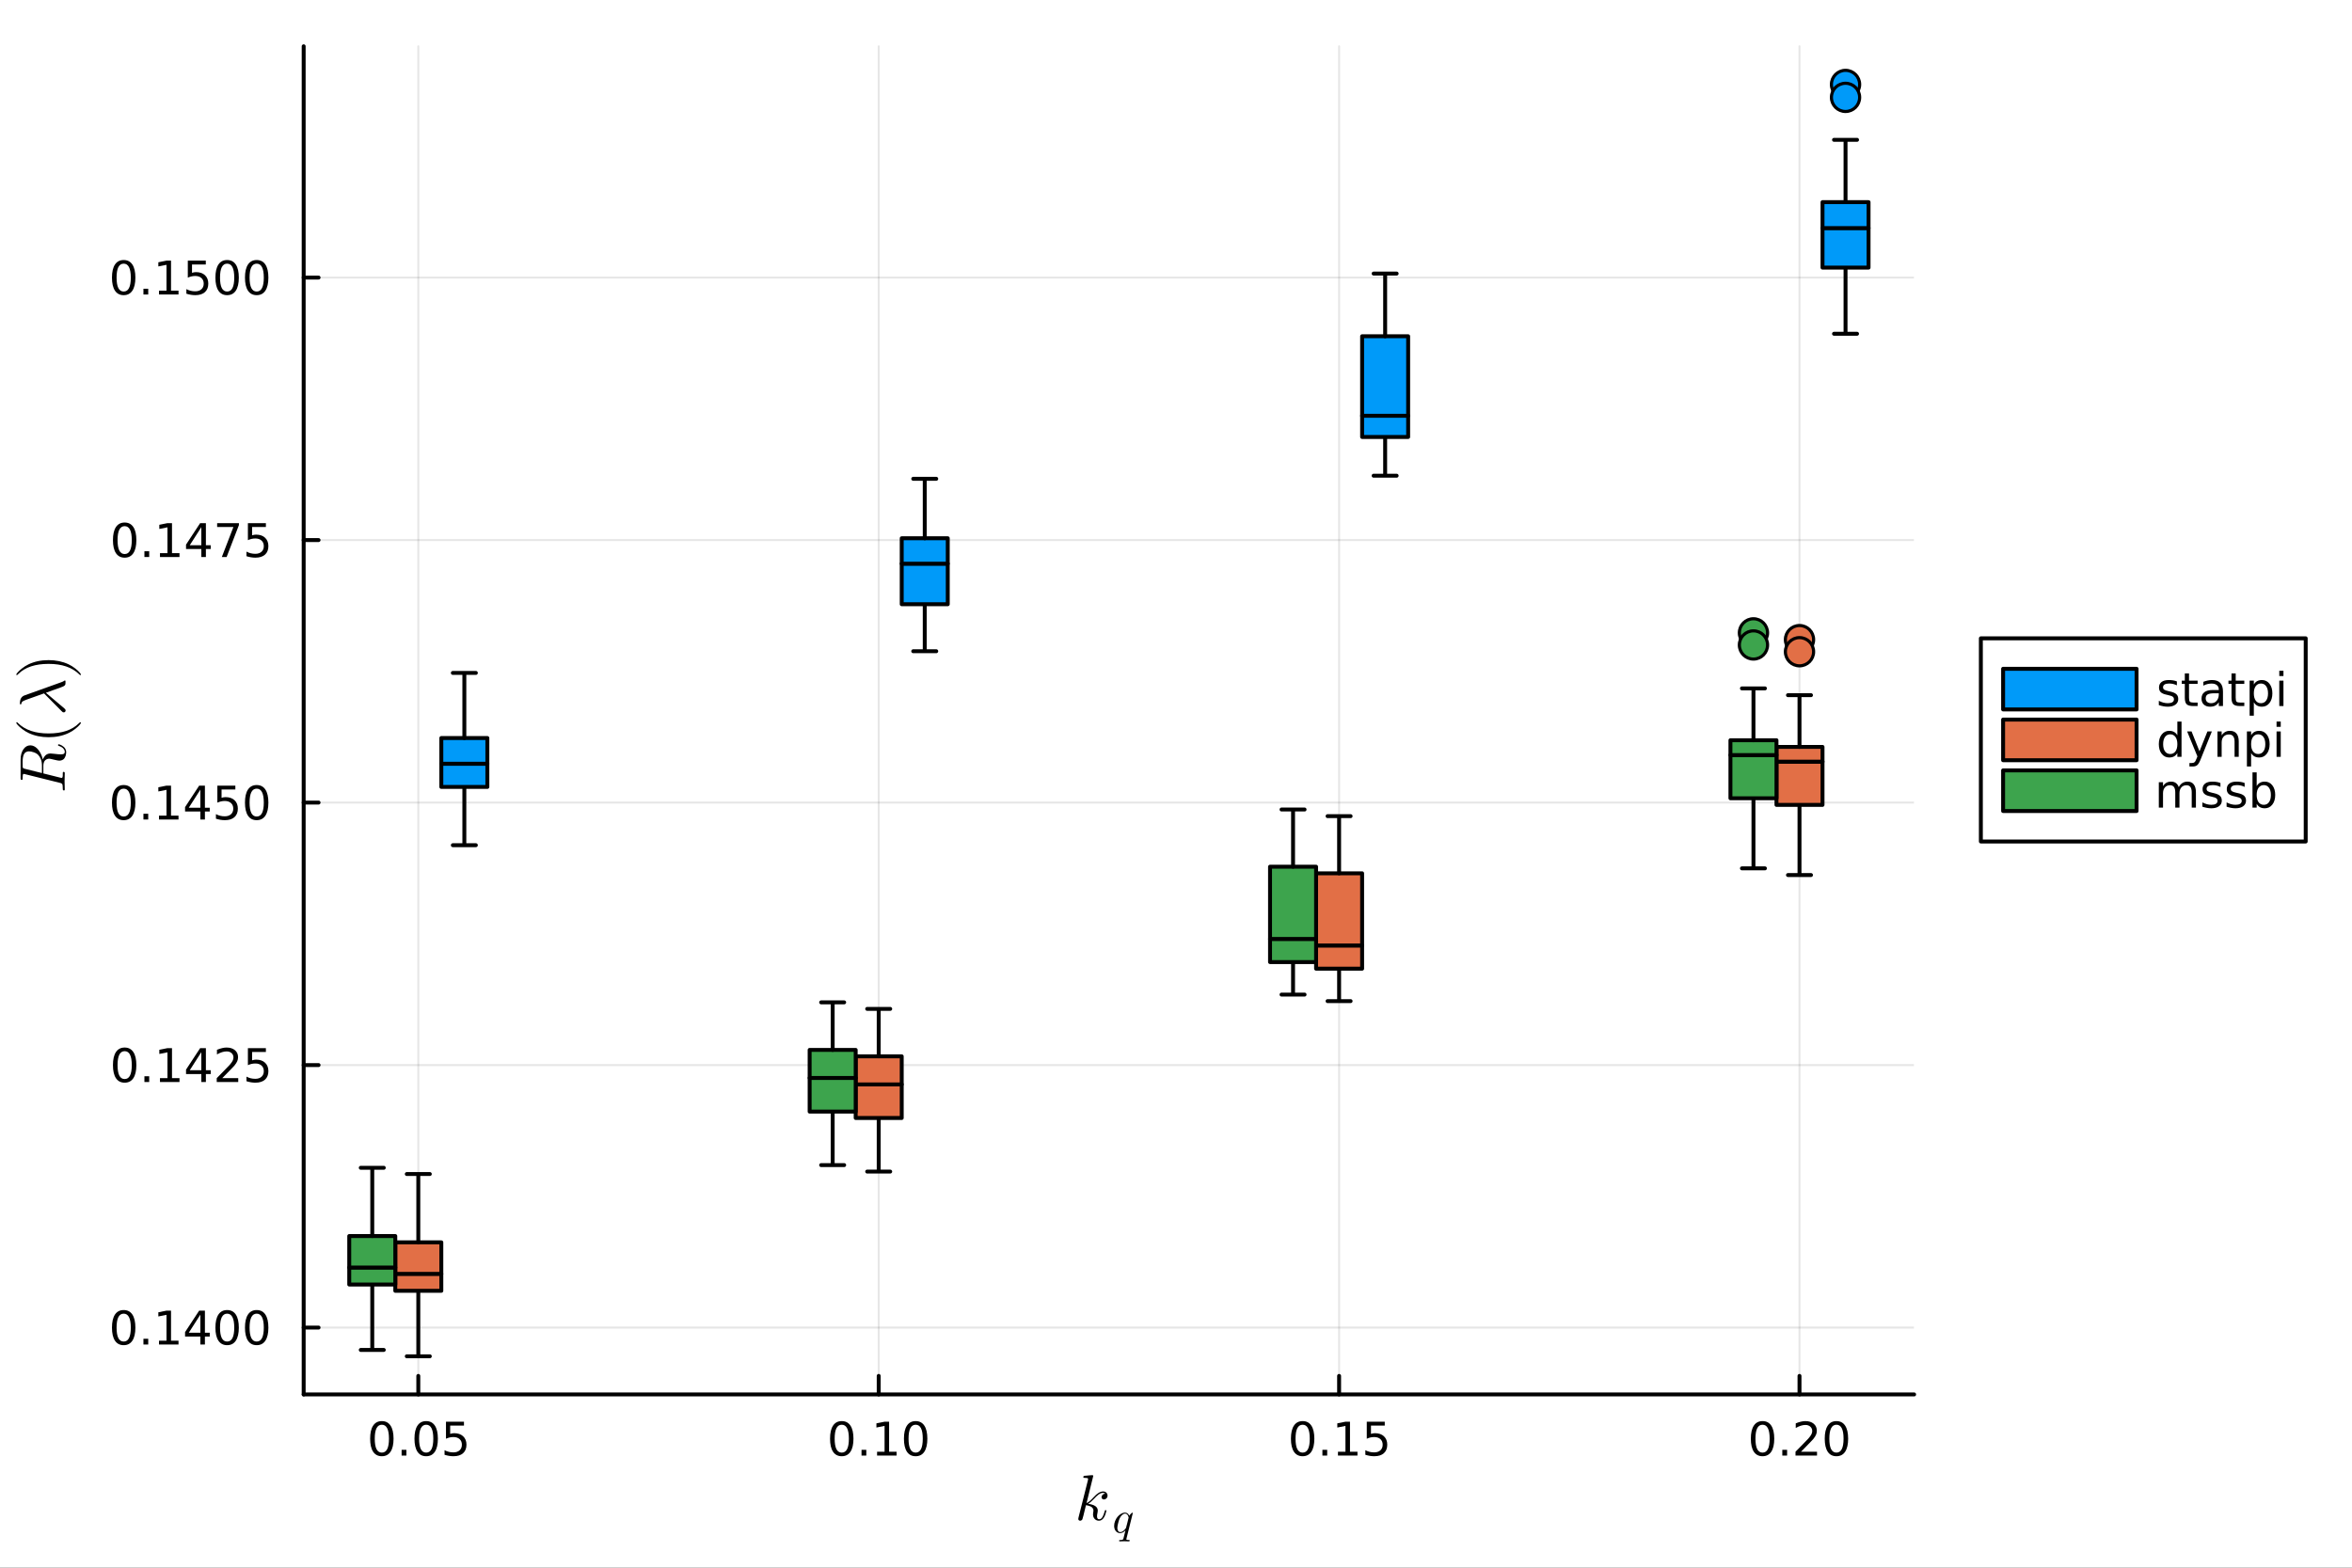 <?xml version="1.0" encoding="utf-8"?>
<svg xmlns="http://www.w3.org/2000/svg" xmlns:xlink="http://www.w3.org/1999/xlink" width="600" height="400" viewBox="0 0 2400 1600">
<rect x="0" y="0" width="2400" height="1600" fill="#333333" stroke="none"/>
<defs>
  <clipPath id="clip060">
    <rect x="0" y="0" width="2400" height="1600"/>
  </clipPath>
</defs>
<path clip-path="url(#clip060)" d="M0 1600 L2400 1600 L2400 0 L0 0  Z" fill="#ffffff" fill-rule="evenodd" fill-opacity="1"/>
<defs>
  <clipPath id="clip061">
    <rect x="480" y="0" width="1681" height="1600"/>
  </clipPath>
</defs>
<path clip-path="url(#clip060)" d="M309.866 1423.18 L1953.2 1423.18 L1953.2 47.244 L309.866 47.244  Z" fill="#ffffff" fill-rule="evenodd" fill-opacity="1"/>
<defs>
  <clipPath id="clip062">
    <rect x="309" y="47" width="1644" height="1377"/>
  </clipPath>
</defs>
<polyline clip-path="url(#clip062)" style="stroke:#000000; stroke-linecap:round; stroke-linejoin:round; stroke-width:2; stroke-opacity:0.1; fill:none" points="426.844,1423.18 426.844,47.244 "/>
<polyline clip-path="url(#clip062)" style="stroke:#000000; stroke-linecap:round; stroke-linejoin:round; stroke-width:2; stroke-opacity:0.1; fill:none" points="896.635,1423.18 896.635,47.244 "/>
<polyline clip-path="url(#clip062)" style="stroke:#000000; stroke-linecap:round; stroke-linejoin:round; stroke-width:2; stroke-opacity:0.1; fill:none" points="1366.43,1423.18 1366.43,47.244 "/>
<polyline clip-path="url(#clip062)" style="stroke:#000000; stroke-linecap:round; stroke-linejoin:round; stroke-width:2; stroke-opacity:0.1; fill:none" points="1836.22,1423.18 1836.22,47.244 "/>
<polyline clip-path="url(#clip060)" style="stroke:#000000; stroke-linecap:round; stroke-linejoin:round; stroke-width:4; stroke-opacity:1; fill:none" points="309.866,1423.18 1953.2,1423.18 "/>
<polyline clip-path="url(#clip060)" style="stroke:#000000; stroke-linecap:round; stroke-linejoin:round; stroke-width:4; stroke-opacity:1; fill:none" points="426.844,1423.18 426.844,1404.28 "/>
<polyline clip-path="url(#clip060)" style="stroke:#000000; stroke-linecap:round; stroke-linejoin:round; stroke-width:4; stroke-opacity:1; fill:none" points="896.635,1423.18 896.635,1404.28 "/>
<polyline clip-path="url(#clip060)" style="stroke:#000000; stroke-linecap:round; stroke-linejoin:round; stroke-width:4; stroke-opacity:1; fill:none" points="1366.43,1423.18 1366.43,1404.28 "/>
<polyline clip-path="url(#clip060)" style="stroke:#000000; stroke-linecap:round; stroke-linejoin:round; stroke-width:4; stroke-opacity:1; fill:none" points="1836.22,1423.18 1836.22,1404.28 "/>
<path clip-path="url(#clip060)" d="M389.645 1454.1 Q386.034 1454.1 384.205 1457.66 Q382.4 1461.2 382.4 1468.33 Q382.4 1475.44 384.205 1479.01 Q386.034 1482.55 389.645 1482.55 Q393.279 1482.55 395.085 1479.01 Q396.913 1475.44 396.913 1468.33 Q396.913 1461.2 395.085 1457.66 Q393.279 1454.1 389.645 1454.1 M389.645 1450.39 Q395.455 1450.39 398.511 1455 Q401.589 1459.58 401.589 1468.33 Q401.589 1477.06 398.511 1481.67 Q395.455 1486.25 389.645 1486.25 Q383.835 1486.25 380.756 1481.67 Q377.701 1477.06 377.701 1468.33 Q377.701 1459.58 380.756 1455 Q383.835 1450.39 389.645 1450.39 Z" fill="#000000" fill-rule="nonzero" fill-opacity="1" /><path clip-path="url(#clip060)" d="M409.807 1479.7 L414.691 1479.7 L414.691 1485.58 L409.807 1485.58 L409.807 1479.7 Z" fill="#000000" fill-rule="nonzero" fill-opacity="1" /><path clip-path="url(#clip060)" d="M434.876 1454.1 Q431.265 1454.1 429.436 1457.66 Q427.631 1461.2 427.631 1468.33 Q427.631 1475.44 429.436 1479.01 Q431.265 1482.55 434.876 1482.55 Q438.51 1482.55 440.316 1479.01 Q442.145 1475.44 442.145 1468.33 Q442.145 1461.2 440.316 1457.66 Q438.51 1454.1 434.876 1454.1 M434.876 1450.39 Q440.686 1450.39 443.742 1455 Q446.821 1459.58 446.821 1468.33 Q446.821 1477.06 443.742 1481.67 Q440.686 1486.25 434.876 1486.25 Q429.066 1486.25 425.987 1481.67 Q422.932 1477.06 422.932 1468.33 Q422.932 1459.58 425.987 1455 Q429.066 1450.39 434.876 1450.39 Z" fill="#000000" fill-rule="nonzero" fill-opacity="1" /><path clip-path="url(#clip060)" d="M455.084 1451.02 L473.441 1451.02 L473.441 1454.96 L459.367 1454.96 L459.367 1463.43 Q460.385 1463.08 461.404 1462.92 Q462.422 1462.73 463.441 1462.73 Q469.228 1462.73 472.607 1465.9 Q475.987 1469.08 475.987 1474.49 Q475.987 1480.07 472.515 1483.17 Q469.043 1486.25 462.723 1486.25 Q460.547 1486.25 458.279 1485.88 Q456.033 1485.51 453.626 1484.77 L453.626 1480.07 Q455.709 1481.2 457.932 1481.76 Q460.154 1482.32 462.631 1482.32 Q466.635 1482.32 468.973 1480.21 Q471.311 1478.1 471.311 1474.49 Q471.311 1470.88 468.973 1468.77 Q466.635 1466.67 462.631 1466.67 Q460.756 1466.67 458.881 1467.08 Q457.029 1467.5 455.084 1468.38 L455.084 1451.02 Z" fill="#000000" fill-rule="nonzero" fill-opacity="1" /><path clip-path="url(#clip060)" d="M858.938 1454.1 Q855.327 1454.1 853.499 1457.66 Q851.693 1461.2 851.693 1468.33 Q851.693 1475.44 853.499 1479.01 Q855.327 1482.55 858.938 1482.55 Q862.573 1482.55 864.378 1479.01 Q866.207 1475.44 866.207 1468.33 Q866.207 1461.2 864.378 1457.66 Q862.573 1454.1 858.938 1454.1 M858.938 1450.39 Q864.749 1450.39 867.804 1455 Q870.883 1459.58 870.883 1468.33 Q870.883 1477.06 867.804 1481.67 Q864.749 1486.25 858.938 1486.25 Q853.128 1486.25 850.05 1481.67 Q846.994 1477.06 846.994 1468.33 Q846.994 1459.58 850.05 1455 Q853.128 1450.39 858.938 1450.39 Z" fill="#000000" fill-rule="nonzero" fill-opacity="1" /><path clip-path="url(#clip060)" d="M879.1 1479.7 L883.985 1479.7 L883.985 1485.58 L879.1 1485.58 L879.1 1479.7 Z" fill="#000000" fill-rule="nonzero" fill-opacity="1" /><path clip-path="url(#clip060)" d="M894.98 1481.64 L902.619 1481.64 L902.619 1455.28 L894.309 1456.95 L894.309 1452.69 L902.572 1451.02 L907.248 1451.02 L907.248 1481.64 L914.887 1481.64 L914.887 1485.58 L894.98 1485.58 L894.98 1481.64 Z" fill="#000000" fill-rule="nonzero" fill-opacity="1" /><path clip-path="url(#clip060)" d="M934.332 1454.1 Q930.72 1454.1 928.892 1457.66 Q927.086 1461.2 927.086 1468.33 Q927.086 1475.44 928.892 1479.01 Q930.72 1482.55 934.332 1482.55 Q937.966 1482.55 939.771 1479.01 Q941.6 1475.44 941.6 1468.33 Q941.6 1461.2 939.771 1457.66 Q937.966 1454.1 934.332 1454.1 M934.332 1450.39 Q940.142 1450.39 943.197 1455 Q946.276 1459.58 946.276 1468.33 Q946.276 1477.06 943.197 1481.67 Q940.142 1486.25 934.332 1486.25 Q928.521 1486.25 925.443 1481.67 Q922.387 1477.06 922.387 1468.33 Q922.387 1459.58 925.443 1455 Q928.521 1450.39 934.332 1450.39 Z" fill="#000000" fill-rule="nonzero" fill-opacity="1" /><path clip-path="url(#clip060)" d="M1329.23 1454.1 Q1325.62 1454.1 1323.79 1457.66 Q1321.98 1461.2 1321.98 1468.33 Q1321.98 1475.44 1323.79 1479.01 Q1325.62 1482.55 1329.23 1482.55 Q1332.86 1482.55 1334.67 1479.01 Q1336.5 1475.44 1336.5 1468.33 Q1336.5 1461.2 1334.67 1457.66 Q1332.86 1454.1 1329.23 1454.1 M1329.23 1450.39 Q1335.04 1450.39 1338.09 1455 Q1341.17 1459.58 1341.17 1468.33 Q1341.17 1477.06 1338.09 1481.67 Q1335.04 1486.25 1329.23 1486.25 Q1323.42 1486.25 1320.34 1481.67 Q1317.28 1477.06 1317.28 1468.33 Q1317.28 1459.58 1320.34 1455 Q1323.42 1450.39 1329.23 1450.39 Z" fill="#000000" fill-rule="nonzero" fill-opacity="1" /><path clip-path="url(#clip060)" d="M1349.39 1479.7 L1354.27 1479.7 L1354.27 1485.58 L1349.39 1485.58 L1349.39 1479.7 Z" fill="#000000" fill-rule="nonzero" fill-opacity="1" /><path clip-path="url(#clip060)" d="M1365.27 1481.64 L1372.91 1481.64 L1372.91 1455.28 L1364.6 1456.95 L1364.6 1452.69 L1372.86 1451.02 L1377.54 1451.02 L1377.54 1481.64 L1385.18 1481.64 L1385.18 1485.58 L1365.27 1485.58 L1365.27 1481.64 Z" fill="#000000" fill-rule="nonzero" fill-opacity="1" /><path clip-path="url(#clip060)" d="M1394.67 1451.02 L1413.02 1451.02 L1413.02 1454.96 L1398.95 1454.96 L1398.95 1463.43 Q1399.97 1463.08 1400.99 1462.92 Q1402 1462.73 1403.02 1462.73 Q1408.81 1462.73 1412.19 1465.9 Q1415.57 1469.08 1415.57 1474.49 Q1415.57 1480.07 1412.1 1483.17 Q1408.62 1486.25 1402.31 1486.25 Q1400.13 1486.25 1397.86 1485.88 Q1395.62 1485.51 1393.21 1484.77 L1393.21 1480.07 Q1395.29 1481.2 1397.51 1481.76 Q1399.74 1482.32 1402.21 1482.32 Q1406.22 1482.32 1408.56 1480.21 Q1410.89 1478.1 1410.89 1474.49 Q1410.89 1470.88 1408.56 1468.77 Q1406.22 1466.67 1402.21 1466.67 Q1400.34 1466.67 1398.46 1467.08 Q1396.61 1467.5 1394.67 1468.38 L1394.67 1451.02 Z" fill="#000000" fill-rule="nonzero" fill-opacity="1" /><path clip-path="url(#clip060)" d="M1798.52 1454.1 Q1794.91 1454.1 1793.08 1457.66 Q1791.28 1461.2 1791.28 1468.33 Q1791.28 1475.44 1793.08 1479.01 Q1794.91 1482.55 1798.52 1482.55 Q1802.15 1482.55 1803.96 1479.01 Q1805.79 1475.44 1805.79 1468.33 Q1805.79 1461.2 1803.96 1457.66 Q1802.15 1454.1 1798.52 1454.1 M1798.52 1450.39 Q1804.33 1450.39 1807.39 1455 Q1810.47 1459.58 1810.47 1468.33 Q1810.47 1477.06 1807.39 1481.67 Q1804.33 1486.25 1798.52 1486.25 Q1792.71 1486.25 1789.63 1481.67 Q1786.58 1477.06 1786.58 1468.33 Q1786.58 1459.58 1789.63 1455 Q1792.71 1450.39 1798.52 1450.39 Z" fill="#000000" fill-rule="nonzero" fill-opacity="1" /><path clip-path="url(#clip060)" d="M1818.68 1479.7 L1823.57 1479.7 L1823.57 1485.58 L1818.68 1485.58 L1818.68 1479.7 Z" fill="#000000" fill-rule="nonzero" fill-opacity="1" /><path clip-path="url(#clip060)" d="M1837.78 1481.64 L1854.1 1481.64 L1854.1 1485.58 L1832.15 1485.58 L1832.15 1481.64 Q1834.82 1478.89 1839.4 1474.26 Q1844.01 1469.61 1845.19 1468.27 Q1847.43 1465.74 1848.31 1464.01 Q1849.21 1462.25 1849.21 1460.56 Q1849.21 1457.8 1847.27 1456.07 Q1845.35 1454.33 1842.25 1454.33 Q1840.05 1454.33 1837.59 1455.09 Q1835.16 1455.86 1832.39 1457.41 L1832.39 1452.69 Q1835.21 1451.55 1837.66 1450.97 Q1840.12 1450.39 1842.15 1450.39 Q1847.53 1450.39 1850.72 1453.08 Q1853.91 1455.77 1853.91 1460.26 Q1853.91 1462.39 1853.1 1464.31 Q1852.32 1466.2 1850.21 1468.8 Q1849.63 1469.47 1846.53 1472.69 Q1843.43 1475.88 1837.78 1481.64 Z" fill="#000000" fill-rule="nonzero" fill-opacity="1" /><path clip-path="url(#clip060)" d="M1873.91 1454.1 Q1870.3 1454.1 1868.47 1457.66 Q1866.67 1461.2 1866.67 1468.33 Q1866.67 1475.44 1868.47 1479.01 Q1870.3 1482.55 1873.91 1482.55 Q1877.55 1482.55 1879.35 1479.01 Q1881.18 1475.44 1881.18 1468.33 Q1881.18 1461.2 1879.35 1457.66 Q1877.55 1454.1 1873.91 1454.1 M1873.91 1450.39 Q1879.72 1450.39 1882.78 1455 Q1885.86 1459.58 1885.86 1468.33 Q1885.86 1477.06 1882.78 1481.67 Q1879.72 1486.25 1873.91 1486.25 Q1868.1 1486.25 1865.03 1481.67 Q1861.97 1477.06 1861.97 1468.33 Q1861.97 1459.58 1865.03 1455 Q1868.1 1450.39 1873.91 1450.39 Z" fill="#000000" fill-rule="nonzero" fill-opacity="1" /><path clip-path="url(#clip060)" d="M1130.14 1526.34 Q1130.14 1528.18 1129.01 1529.27 Q1127.92 1530.37 1126.53 1530.37 Q1125.31 1530.37 1124.67 1529.66 Q1124.02 1528.95 1124.02 1528.05 Q1124.02 1527.66 1124.18 1527.18 Q1124.34 1526.67 1124.7 1526.05 Q1125.09 1525.44 1125.89 1524.99 Q1126.7 1524.54 1127.79 1524.48 Q1127.57 1524.25 1127.5 1524.22 Q1127.02 1523.83 1126.12 1523.7 Q1125.99 1523.64 1125.54 1523.64 Q1123.31 1523.64 1121.06 1525.28 Q1118.84 1526.89 1116.1 1529.95 Q1112.65 1533.53 1110.43 1534.85 Q1120.19 1536.13 1120.19 1541.77 Q1120.19 1542.7 1119.93 1543.83 Q1119.42 1545.96 1119.42 1547.5 Q1119.42 1550.59 1121.51 1550.59 Q1123.54 1550.59 1124.83 1548.53 Q1126.15 1546.47 1127.24 1542.45 Q1127.4 1541.71 1127.57 1541.48 Q1127.73 1541.25 1128.18 1541.25 Q1128.98 1541.25 1128.98 1541.9 Q1128.24 1545.67 1126.6 1548.57 Q1124.51 1552.08 1121.38 1552.08 Q1118.77 1552.08 1117.03 1550.27 Q1115.33 1548.44 1115.33 1545.54 Q1115.33 1544.83 1115.58 1543.22 Q1115.78 1542.58 1115.78 1541.83 Q1115.78 1540.32 1114.94 1539.19 Q1114.1 1538.03 1112.75 1537.45 Q1111.4 1536.87 1110.27 1536.62 Q1109.18 1536.33 1108.11 1536.23 Q1104.89 1549.85 1104.44 1550.69 Q1104.15 1551.27 1103.51 1551.66 Q1102.86 1552.08 1102.19 1552.08 Q1101.54 1552.08 1100.9 1551.63 Q1100.29 1551.21 1100.29 1550.21 Q1100.29 1549.69 1100.54 1548.76 L1110.11 1510.76 L1110.3 1509.47 Q1110.3 1509.08 1110.14 1508.89 Q1110.01 1508.66 1109.24 1508.5 Q1108.5 1508.34 1107.02 1508.34 Q1106.41 1508.34 1106.12 1508.31 Q1105.86 1508.28 1105.63 1508.12 Q1105.41 1507.92 1105.41 1507.54 Q1105.41 1506.99 1105.63 1506.7 Q1105.89 1506.38 1106.08 1506.31 Q1106.28 1506.25 1106.66 1506.21 Q1107.21 1506.18 1109.05 1506.02 Q1110.88 1505.83 1112.46 1505.7 Q1114.04 1505.57 1114.71 1505.57 Q1115.1 1505.57 1115.29 1505.76 Q1115.52 1505.93 1115.55 1506.12 L1115.58 1506.28 L1108.72 1534.11 Q1111.56 1532.98 1116.04 1527.99 Q1121.22 1522.19 1125.66 1522.19 Q1127.76 1522.19 1128.95 1523.48 Q1130.14 1524.73 1130.14 1526.34 Z" fill="#000000" fill-rule="nonzero" fill-opacity="1" /><path clip-path="url(#clip060)" d="M1155.92 1544.29 L1149.54 1569.97 Q1149.36 1570.78 1149.36 1570.98 Q1149.36 1571.25 1149.42 1571.37 Q1149.51 1571.5 1150.01 1571.61 Q1150.53 1571.73 1151.57 1571.73 Q1151.95 1571.73 1152.08 1571.73 Q1152.22 1571.73 1152.42 1571.77 Q1152.62 1571.82 1152.69 1571.93 Q1152.76 1572.04 1152.76 1572.22 Q1152.76 1573.15 1151.95 1573.15 Q1151.18 1573.15 1149.58 1573.08 Q1147.98 1573.01 1147.19 1573.01 Q1146.43 1573.01 1144.87 1573.08 Q1143.31 1573.15 1142.57 1573.15 Q1142.3 1573.15 1142.14 1573.01 Q1141.98 1572.9 1141.98 1572.76 L1141.96 1572.65 Q1141.96 1572.02 1142.21 1571.86 Q1142.46 1571.73 1143.02 1571.73 Q1144.96 1571.7 1145.52 1571.43 Q1146.09 1571.16 1146.36 1570.19 L1148.43 1561.94 Q1145.66 1564.72 1142.98 1564.72 Q1140.38 1564.72 1138.63 1562.69 Q1136.89 1560.64 1136.89 1557.32 Q1136.89 1554.86 1137.86 1552.38 Q1138.85 1549.9 1140.38 1548.03 Q1141.94 1546.16 1143.97 1544.99 Q1146 1543.79 1148 1543.79 Q1149.29 1543.79 1150.44 1544.54 Q1151.61 1545.28 1152.31 1547.02 Q1152.9 1546.03 1153.98 1544.94 Q1155.06 1543.84 1155.44 1543.84 Q1155.67 1543.84 1155.78 1544 Q1155.92 1544.13 1155.92 1544.29 M1151.66 1548.87 Q1151.66 1548.64 1151.48 1548.08 Q1151.32 1547.51 1150.96 1546.75 Q1150.62 1545.96 1149.83 1545.4 Q1149.04 1544.81 1148 1544.81 Q1146.52 1544.81 1144.91 1546.25 Q1143.34 1547.67 1142.3 1550.15 Q1141.65 1551.78 1140.9 1554.8 Q1140.16 1557.82 1140.16 1559.35 Q1140.16 1559.71 1140.18 1560.12 Q1140.23 1560.52 1140.41 1561.2 Q1140.59 1561.88 1140.86 1562.39 Q1141.15 1562.91 1141.74 1563.3 Q1142.32 1563.68 1143.11 1563.68 Q1144.82 1563.68 1146.54 1562.21 Q1148.25 1560.75 1148.97 1559.44 Q1149.06 1559.31 1150.35 1554.19 Q1151.66 1549.07 1151.66 1548.87 Z" fill="#000000" fill-rule="nonzero" fill-opacity="1" /><polyline clip-path="url(#clip062)" style="stroke:#000000; stroke-linecap:round; stroke-linejoin:round; stroke-width:2; stroke-opacity:0.1; fill:none" points="309.866,1354.95 1953.2,1354.95 "/>
<polyline clip-path="url(#clip062)" style="stroke:#000000; stroke-linecap:round; stroke-linejoin:round; stroke-width:2; stroke-opacity:0.1; fill:none" points="309.866,1087.04 1953.2,1087.04 "/>
<polyline clip-path="url(#clip062)" style="stroke:#000000; stroke-linecap:round; stroke-linejoin:round; stroke-width:2; stroke-opacity:0.1; fill:none" points="309.866,819.123 1953.2,819.123 "/>
<polyline clip-path="url(#clip062)" style="stroke:#000000; stroke-linecap:round; stroke-linejoin:round; stroke-width:2; stroke-opacity:0.1; fill:none" points="309.866,551.209 1953.2,551.209 "/>
<polyline clip-path="url(#clip062)" style="stroke:#000000; stroke-linecap:round; stroke-linejoin:round; stroke-width:2; stroke-opacity:0.1; fill:none" points="309.866,283.294 1953.2,283.294 "/>
<polyline clip-path="url(#clip060)" style="stroke:#000000; stroke-linecap:round; stroke-linejoin:round; stroke-width:4; stroke-opacity:1; fill:none" points="309.866,1423.18 309.866,47.244 "/>
<polyline clip-path="url(#clip060)" style="stroke:#000000; stroke-linecap:round; stroke-linejoin:round; stroke-width:4; stroke-opacity:1; fill:none" points="309.866,1354.95 325.067,1354.95 "/>
<polyline clip-path="url(#clip060)" style="stroke:#000000; stroke-linecap:round; stroke-linejoin:round; stroke-width:4; stroke-opacity:1; fill:none" points="309.866,1087.04 325.067,1087.04 "/>
<polyline clip-path="url(#clip060)" style="stroke:#000000; stroke-linecap:round; stroke-linejoin:round; stroke-width:4; stroke-opacity:1; fill:none" points="309.866,819.123 325.067,819.123 "/>
<polyline clip-path="url(#clip060)" style="stroke:#000000; stroke-linecap:round; stroke-linejoin:round; stroke-width:4; stroke-opacity:1; fill:none" points="309.866,551.209 325.067,551.209 "/>
<polyline clip-path="url(#clip060)" style="stroke:#000000; stroke-linecap:round; stroke-linejoin:round; stroke-width:4; stroke-opacity:1; fill:none" points="309.866,283.294 325.067,283.294 "/>
<path clip-path="url(#clip060)" d="M126.205 1340.75 Q122.593 1340.75 120.765 1344.32 Q118.959 1347.86 118.959 1354.99 Q118.959 1362.09 120.765 1365.66 Q122.593 1369.2 126.205 1369.2 Q129.839 1369.2 131.644 1365.66 Q133.473 1362.09 133.473 1354.99 Q133.473 1347.86 131.644 1344.32 Q129.839 1340.75 126.205 1340.75 M126.205 1337.05 Q132.015 1337.05 135.07 1341.65 Q138.149 1346.24 138.149 1354.99 Q138.149 1363.71 135.07 1368.32 Q132.015 1372.9 126.205 1372.9 Q120.394 1372.9 117.316 1368.32 Q114.26 1363.71 114.26 1354.99 Q114.26 1346.24 117.316 1341.65 Q120.394 1337.05 126.205 1337.05 Z" fill="#000000" fill-rule="nonzero" fill-opacity="1" /><path clip-path="url(#clip060)" d="M146.366 1366.35 L151.251 1366.35 L151.251 1372.23 L146.366 1372.23 L146.366 1366.35 Z" fill="#000000" fill-rule="nonzero" fill-opacity="1" /><path clip-path="url(#clip060)" d="M162.246 1368.3 L169.885 1368.3 L169.885 1341.93 L161.575 1343.6 L161.575 1339.34 L169.839 1337.67 L174.514 1337.67 L174.514 1368.3 L182.153 1368.3 L182.153 1372.23 L162.246 1372.23 L162.246 1368.3 Z" fill="#000000" fill-rule="nonzero" fill-opacity="1" /><path clip-path="url(#clip060)" d="M204.445 1341.75 L192.639 1360.2 L204.445 1360.2 L204.445 1341.75 M203.218 1337.67 L209.098 1337.67 L209.098 1360.2 L214.028 1360.2 L214.028 1364.08 L209.098 1364.08 L209.098 1372.23 L204.445 1372.23 L204.445 1364.08 L188.843 1364.08 L188.843 1359.57 L203.218 1337.67 Z" fill="#000000" fill-rule="nonzero" fill-opacity="1" /><path clip-path="url(#clip060)" d="M231.76 1340.75 Q228.148 1340.75 226.32 1344.32 Q224.514 1347.86 224.514 1354.99 Q224.514 1362.09 226.32 1365.66 Q228.148 1369.2 231.76 1369.2 Q235.394 1369.2 237.199 1365.66 Q239.028 1362.09 239.028 1354.99 Q239.028 1347.86 237.199 1344.32 Q235.394 1340.75 231.76 1340.75 M231.76 1337.05 Q237.57 1337.05 240.625 1341.65 Q243.704 1346.24 243.704 1354.99 Q243.704 1363.71 240.625 1368.32 Q237.57 1372.9 231.76 1372.9 Q225.949 1372.9 222.871 1368.32 Q219.815 1363.71 219.815 1354.99 Q219.815 1346.24 222.871 1341.65 Q225.949 1337.05 231.76 1337.05 Z" fill="#000000" fill-rule="nonzero" fill-opacity="1" /><path clip-path="url(#clip060)" d="M261.921 1340.75 Q258.31 1340.75 256.482 1344.32 Q254.676 1347.86 254.676 1354.99 Q254.676 1362.09 256.482 1365.66 Q258.31 1369.2 261.921 1369.2 Q265.556 1369.2 267.361 1365.66 Q269.19 1362.09 269.19 1354.99 Q269.19 1347.86 267.361 1344.32 Q265.556 1340.75 261.921 1340.75 M261.921 1337.05 Q267.732 1337.05 270.787 1341.65 Q273.866 1346.24 273.866 1354.99 Q273.866 1363.71 270.787 1368.32 Q267.732 1372.9 261.921 1372.9 Q256.111 1372.9 253.033 1368.32 Q249.977 1363.71 249.977 1354.99 Q249.977 1346.24 253.033 1341.65 Q256.111 1337.05 261.921 1337.05 Z" fill="#000000" fill-rule="nonzero" fill-opacity="1" /><path clip-path="url(#clip060)" d="M127.2 1072.84 Q123.589 1072.84 121.76 1076.4 Q119.955 1079.94 119.955 1087.07 Q119.955 1094.18 121.76 1097.74 Q123.589 1101.29 127.2 1101.29 Q130.834 1101.29 132.64 1097.74 Q134.468 1094.18 134.468 1087.07 Q134.468 1079.94 132.64 1076.4 Q130.834 1072.84 127.2 1072.84 M127.2 1069.13 Q133.01 1069.13 136.066 1073.74 Q139.144 1078.32 139.144 1087.07 Q139.144 1095.8 136.066 1100.41 Q133.01 1104.99 127.2 1104.99 Q121.39 1104.99 118.311 1100.41 Q115.256 1095.8 115.256 1087.07 Q115.256 1078.32 118.311 1073.74 Q121.39 1069.13 127.2 1069.13 Z" fill="#000000" fill-rule="nonzero" fill-opacity="1" /><path clip-path="url(#clip060)" d="M147.362 1098.44 L152.246 1098.44 L152.246 1104.32 L147.362 1104.32 L147.362 1098.44 Z" fill="#000000" fill-rule="nonzero" fill-opacity="1" /><path clip-path="url(#clip060)" d="M163.241 1100.38 L170.88 1100.38 L170.88 1074.02 L162.57 1075.68 L162.57 1071.42 L170.834 1069.76 L175.51 1069.76 L175.51 1100.38 L183.149 1100.38 L183.149 1104.32 L163.241 1104.32 L163.241 1100.38 Z" fill="#000000" fill-rule="nonzero" fill-opacity="1" /><path clip-path="url(#clip060)" d="M205.44 1073.83 L193.635 1092.28 L205.44 1092.28 L205.44 1073.83 M204.213 1069.76 L210.093 1069.76 L210.093 1092.28 L215.024 1092.28 L215.024 1096.17 L210.093 1096.17 L210.093 1104.32 L205.44 1104.32 L205.44 1096.17 L189.838 1096.17 L189.838 1091.66 L204.213 1069.76 Z" fill="#000000" fill-rule="nonzero" fill-opacity="1" /><path clip-path="url(#clip060)" d="M226.783 1100.38 L243.102 1100.38 L243.102 1104.32 L221.158 1104.32 L221.158 1100.38 Q223.82 1097.63 228.403 1093 Q233.01 1088.35 234.19 1087 Q236.435 1084.48 237.315 1082.74 Q238.218 1080.98 238.218 1079.29 Q238.218 1076.54 236.273 1074.8 Q234.352 1073.07 231.25 1073.07 Q229.051 1073.07 226.598 1073.83 Q224.167 1074.6 221.389 1076.15 L221.389 1071.42 Q224.213 1070.29 226.667 1069.71 Q229.121 1069.13 231.158 1069.13 Q236.528 1069.13 239.722 1071.82 Q242.917 1074.5 242.917 1078.99 Q242.917 1081.12 242.107 1083.04 Q241.32 1084.94 239.213 1087.54 Q238.634 1088.21 235.533 1091.42 Q232.431 1094.62 226.783 1100.38 Z" fill="#000000" fill-rule="nonzero" fill-opacity="1" /><path clip-path="url(#clip060)" d="M252.963 1069.76 L271.32 1069.76 L271.32 1073.69 L257.246 1073.69 L257.246 1082.17 Q258.264 1081.82 259.283 1081.66 Q260.301 1081.47 261.32 1081.47 Q267.107 1081.47 270.486 1084.64 Q273.866 1087.81 273.866 1093.23 Q273.866 1098.81 270.394 1101.91 Q266.921 1104.99 260.602 1104.99 Q258.426 1104.99 256.158 1104.62 Q253.912 1104.25 251.505 1103.51 L251.505 1098.81 Q253.588 1099.94 255.81 1100.5 Q258.033 1101.05 260.509 1101.05 Q264.514 1101.05 266.852 1098.95 Q269.19 1096.84 269.19 1093.23 Q269.19 1089.62 266.852 1087.51 Q264.514 1085.41 260.509 1085.41 Q258.634 1085.41 256.759 1085.82 Q254.908 1086.24 252.963 1087.12 L252.963 1069.76 Z" fill="#000000" fill-rule="nonzero" fill-opacity="1" /><path clip-path="url(#clip060)" d="M126.205 804.922 Q122.593 804.922 120.765 808.487 Q118.959 812.028 118.959 819.158 Q118.959 826.264 120.765 829.829 Q122.593 833.371 126.205 833.371 Q129.839 833.371 131.644 829.829 Q133.473 826.264 133.473 819.158 Q133.473 812.028 131.644 808.487 Q129.839 804.922 126.205 804.922 M126.205 801.218 Q132.015 801.218 135.07 805.825 Q138.149 810.408 138.149 819.158 Q138.149 827.885 135.07 832.491 Q132.015 837.075 126.205 837.075 Q120.394 837.075 117.316 832.491 Q114.26 827.885 114.26 819.158 Q114.26 810.408 117.316 805.825 Q120.394 801.218 126.205 801.218 Z" fill="#000000" fill-rule="nonzero" fill-opacity="1" /><path clip-path="url(#clip060)" d="M146.366 830.524 L151.251 830.524 L151.251 836.403 L146.366 836.403 L146.366 830.524 Z" fill="#000000" fill-rule="nonzero" fill-opacity="1" /><path clip-path="url(#clip060)" d="M162.246 832.468 L169.885 832.468 L169.885 806.102 L161.575 807.769 L161.575 803.51 L169.839 801.843 L174.514 801.843 L174.514 832.468 L182.153 832.468 L182.153 836.403 L162.246 836.403 L162.246 832.468 Z" fill="#000000" fill-rule="nonzero" fill-opacity="1" /><path clip-path="url(#clip060)" d="M204.445 805.917 L192.639 824.366 L204.445 824.366 L204.445 805.917 M203.218 801.843 L209.098 801.843 L209.098 824.366 L214.028 824.366 L214.028 828.255 L209.098 828.255 L209.098 836.403 L204.445 836.403 L204.445 828.255 L188.843 828.255 L188.843 823.741 L203.218 801.843 Z" fill="#000000" fill-rule="nonzero" fill-opacity="1" /><path clip-path="url(#clip060)" d="M221.806 801.843 L240.162 801.843 L240.162 805.778 L226.088 805.778 L226.088 814.251 Q227.107 813.903 228.125 813.741 Q229.144 813.556 230.162 813.556 Q235.949 813.556 239.329 816.727 Q242.709 819.899 242.709 825.315 Q242.709 830.894 239.236 833.996 Q235.764 837.075 229.445 837.075 Q227.269 837.075 225 836.704 Q222.755 836.334 220.348 835.593 L220.348 830.894 Q222.431 832.028 224.653 832.584 Q226.875 833.139 229.352 833.139 Q233.357 833.139 235.695 831.033 Q238.033 828.926 238.033 825.315 Q238.033 821.704 235.695 819.598 Q233.357 817.491 229.352 817.491 Q227.477 817.491 225.602 817.908 Q223.75 818.325 221.806 819.204 L221.806 801.843 Z" fill="#000000" fill-rule="nonzero" fill-opacity="1" /><path clip-path="url(#clip060)" d="M261.921 804.922 Q258.31 804.922 256.482 808.487 Q254.676 812.028 254.676 819.158 Q254.676 826.264 256.482 829.829 Q258.31 833.371 261.921 833.371 Q265.556 833.371 267.361 829.829 Q269.19 826.264 269.19 819.158 Q269.19 812.028 267.361 808.487 Q265.556 804.922 261.921 804.922 M261.921 801.218 Q267.732 801.218 270.787 805.825 Q273.866 810.408 273.866 819.158 Q273.866 827.885 270.787 832.491 Q267.732 837.075 261.921 837.075 Q256.111 837.075 253.033 832.491 Q249.977 827.885 249.977 819.158 Q249.977 810.408 253.033 805.825 Q256.111 801.218 261.921 801.218 Z" fill="#000000" fill-rule="nonzero" fill-opacity="1" /><path clip-path="url(#clip060)" d="M127.2 537.007 Q123.589 537.007 121.76 540.572 Q119.955 544.114 119.955 551.243 Q119.955 558.35 121.76 561.915 Q123.589 565.456 127.2 565.456 Q130.834 565.456 132.64 561.915 Q134.468 558.35 134.468 551.243 Q134.468 544.114 132.64 540.572 Q130.834 537.007 127.2 537.007 M127.2 533.304 Q133.01 533.304 136.066 537.91 Q139.144 542.494 139.144 551.243 Q139.144 559.97 136.066 564.577 Q133.01 569.16 127.2 569.16 Q121.39 569.16 118.311 564.577 Q115.256 559.97 115.256 551.243 Q115.256 542.494 118.311 537.91 Q121.39 533.304 127.2 533.304 Z" fill="#000000" fill-rule="nonzero" fill-opacity="1" /><path clip-path="url(#clip060)" d="M147.362 562.609 L152.246 562.609 L152.246 568.489 L147.362 568.489 L147.362 562.609 Z" fill="#000000" fill-rule="nonzero" fill-opacity="1" /><path clip-path="url(#clip060)" d="M163.241 564.554 L170.88 564.554 L170.88 538.188 L162.57 539.855 L162.57 535.595 L170.834 533.929 L175.51 533.929 L175.51 564.554 L183.149 564.554 L183.149 568.489 L163.241 568.489 L163.241 564.554 Z" fill="#000000" fill-rule="nonzero" fill-opacity="1" /><path clip-path="url(#clip060)" d="M205.44 538.003 L193.635 556.452 L205.44 556.452 L205.44 538.003 M204.213 533.929 L210.093 533.929 L210.093 556.452 L215.024 556.452 L215.024 560.341 L210.093 560.341 L210.093 568.489 L205.44 568.489 L205.44 560.341 L189.838 560.341 L189.838 555.827 L204.213 533.929 Z" fill="#000000" fill-rule="nonzero" fill-opacity="1" /><path clip-path="url(#clip060)" d="M221.574 533.929 L243.797 533.929 L243.797 535.919 L231.25 568.489 L226.366 568.489 L238.172 537.864 L221.574 537.864 L221.574 533.929 Z" fill="#000000" fill-rule="nonzero" fill-opacity="1" /><path clip-path="url(#clip060)" d="M252.963 533.929 L271.32 533.929 L271.32 537.864 L257.246 537.864 L257.246 546.336 Q258.264 545.989 259.283 545.827 Q260.301 545.642 261.32 545.642 Q267.107 545.642 270.486 548.813 Q273.866 551.984 273.866 557.401 Q273.866 562.98 270.394 566.081 Q266.921 569.16 260.602 569.16 Q258.426 569.16 256.158 568.79 Q253.912 568.419 251.505 567.679 L251.505 562.98 Q253.588 564.114 255.81 564.669 Q258.033 565.225 260.509 565.225 Q264.514 565.225 266.852 563.118 Q269.19 561.012 269.19 557.401 Q269.19 553.79 266.852 551.683 Q264.514 549.577 260.509 549.577 Q258.634 549.577 256.759 549.993 Q254.908 550.41 252.963 551.29 L252.963 533.929 Z" fill="#000000" fill-rule="nonzero" fill-opacity="1" /><path clip-path="url(#clip060)" d="M126.205 269.093 Q122.593 269.093 120.765 272.658 Q118.959 276.199 118.959 283.329 Q118.959 290.435 120.765 294 Q122.593 297.542 126.205 297.542 Q129.839 297.542 131.644 294 Q133.473 290.435 133.473 283.329 Q133.473 276.199 131.644 272.658 Q129.839 269.093 126.205 269.093 M126.205 265.389 Q132.015 265.389 135.07 269.996 Q138.149 274.579 138.149 283.329 Q138.149 292.056 135.07 296.662 Q132.015 301.246 126.205 301.246 Q120.394 301.246 117.316 296.662 Q114.26 292.056 114.26 283.329 Q114.26 274.579 117.316 269.996 Q120.394 265.389 126.205 265.389 Z" fill="#000000" fill-rule="nonzero" fill-opacity="1" /><path clip-path="url(#clip060)" d="M146.366 294.695 L151.251 294.695 L151.251 300.574 L146.366 300.574 L146.366 294.695 Z" fill="#000000" fill-rule="nonzero" fill-opacity="1" /><path clip-path="url(#clip060)" d="M162.246 296.639 L169.885 296.639 L169.885 270.274 L161.575 271.94 L161.575 267.681 L169.839 266.014 L174.514 266.014 L174.514 296.639 L182.153 296.639 L182.153 300.574 L162.246 300.574 L162.246 296.639 Z" fill="#000000" fill-rule="nonzero" fill-opacity="1" /><path clip-path="url(#clip060)" d="M191.644 266.014 L210 266.014 L210 269.949 L195.926 269.949 L195.926 278.422 Q196.945 278.074 197.963 277.912 Q198.982 277.727 200 277.727 Q205.787 277.727 209.167 280.898 Q212.547 284.07 212.547 289.486 Q212.547 295.065 209.074 298.167 Q205.602 301.246 199.283 301.246 Q197.107 301.246 194.838 300.875 Q192.593 300.505 190.186 299.764 L190.186 295.065 Q192.269 296.199 194.491 296.755 Q196.713 297.31 199.19 297.31 Q203.195 297.31 205.533 295.204 Q207.871 293.097 207.871 289.486 Q207.871 285.875 205.533 283.769 Q203.195 281.662 199.19 281.662 Q197.315 281.662 195.44 282.079 Q193.588 282.496 191.644 283.375 L191.644 266.014 Z" fill="#000000" fill-rule="nonzero" fill-opacity="1" /><path clip-path="url(#clip060)" d="M231.76 269.093 Q228.148 269.093 226.32 272.658 Q224.514 276.199 224.514 283.329 Q224.514 290.435 226.32 294 Q228.148 297.542 231.76 297.542 Q235.394 297.542 237.199 294 Q239.028 290.435 239.028 283.329 Q239.028 276.199 237.199 272.658 Q235.394 269.093 231.76 269.093 M231.76 265.389 Q237.57 265.389 240.625 269.996 Q243.704 274.579 243.704 283.329 Q243.704 292.056 240.625 296.662 Q237.57 301.246 231.76 301.246 Q225.949 301.246 222.871 296.662 Q219.815 292.056 219.815 283.329 Q219.815 274.579 222.871 269.996 Q225.949 265.389 231.76 265.389 Z" fill="#000000" fill-rule="nonzero" fill-opacity="1" /><path clip-path="url(#clip060)" d="M261.921 269.093 Q258.31 269.093 256.482 272.658 Q254.676 276.199 254.676 283.329 Q254.676 290.435 256.482 294 Q258.31 297.542 261.921 297.542 Q265.556 297.542 267.361 294 Q269.19 290.435 269.19 283.329 Q269.19 276.199 267.361 272.658 Q265.556 269.093 261.921 269.093 M261.921 265.389 Q267.732 265.389 270.787 269.996 Q273.866 274.579 273.866 283.329 Q273.866 292.056 270.787 296.662 Q267.732 301.246 261.921 301.246 Q256.111 301.246 253.033 296.662 Q249.977 292.056 249.977 283.329 Q249.977 274.579 253.033 269.996 Q256.111 265.389 261.921 265.389 Z" fill="#000000" fill-rule="nonzero" fill-opacity="1" /><path clip-path="url(#clip060)" d="M29.595 766.825 Q28.532 766.825 27.663 767.115 Q26.761 767.372 26.149 767.791 Q25.505 768.178 25.022 768.918 Q24.506 769.659 24.184 770.271 Q23.862 770.883 23.669 771.913 Q23.444 772.944 23.347 773.62 Q23.218 774.297 23.154 775.456 Q23.089 776.615 23.089 777.195 Q23.089 777.743 23.089 778.838 Q23.089 782.284 23.154 782.863 Q23.282 783.733 23.798 784.055 Q24.281 784.377 25.601 784.699 L42.799 788.983 L42.799 781.607 Q42.799 777.582 41.672 774.812 Q40.545 772.042 38.967 770.464 Q37.228 768.725 34.426 767.791 Q31.624 766.825 29.595 766.825 M59.965 759.643 Q60.319 759.643 61.124 759.933 Q61.929 760.19 63.057 760.835 Q64.152 761.479 65.15 762.348 Q66.148 763.218 66.825 764.603 Q67.533 765.988 67.533 767.566 Q67.533 767.952 67.501 768.339 Q67.501 768.725 67.34 769.691 Q67.211 770.625 66.954 771.398 Q66.728 772.171 66.181 773.137 Q65.665 774.103 64.957 774.78 Q64.216 775.424 63.057 775.875 Q61.865 776.326 60.416 776.326 Q59.128 776.326 54.812 775.263 Q51.141 774.329 50.239 774.329 Q49.24 774.329 48.306 774.651 Q47.373 774.941 46.406 775.682 Q45.44 776.39 44.86 777.904 Q44.248 779.417 44.248 781.543 L44.248 789.369 L61.736 793.749 Q61.769 793.749 62.219 793.846 Q62.638 793.942 62.864 793.942 Q63.282 793.942 63.54 793.685 Q63.797 793.395 63.926 792.686 Q64.023 791.978 64.055 791.43 Q64.055 790.85 64.055 789.659 Q64.055 788.177 64.313 787.92 Q64.474 787.791 64.764 787.791 Q65.215 787.791 65.537 787.92 Q65.826 788.016 65.923 788.274 Q66.02 788.499 66.052 788.66 Q66.084 788.822 66.084 789.111 L65.891 797.485 L66.084 805.794 Q66.084 806.728 65.343 806.728 Q64.699 806.728 64.442 806.503 Q64.152 806.277 64.12 805.987 Q64.055 805.697 64.055 804.957 Q64.055 803.346 63.959 802.38 Q63.862 801.414 63.733 800.802 Q63.572 800.158 63.121 799.836 Q62.67 799.482 62.284 799.321 Q61.865 799.16 60.931 798.934 L25.505 790.11 Q24.442 789.852 24.281 789.852 Q23.669 789.852 23.508 790.239 Q23.315 790.593 23.218 791.623 L23.089 794.135 Q23.089 794.908 23.057 795.23 Q23.025 795.52 22.864 795.746 Q22.703 795.971 22.349 795.971 Q21.447 795.971 21.253 795.585 Q21.028 795.198 21.028 794.071 L21.028 775.263 Q21.028 768.854 23.83 764.796 Q26.632 760.706 30.915 760.706 Q32.848 760.706 34.651 761.575 Q36.455 762.445 37.872 763.894 Q39.289 765.311 40.48 767.211 Q41.64 769.112 42.445 771.14 Q43.218 773.137 43.669 775.198 Q43.991 774.297 44.474 773.459 Q44.957 772.59 45.859 771.495 Q46.761 770.368 48.21 769.691 Q49.659 769.015 51.43 769.015 Q52.687 769.015 54.554 769.273 Q59.868 769.917 62.058 769.917 Q64.152 769.917 65.118 769.369 Q66.084 768.822 66.084 767.276 Q66.084 765.762 64.731 764.087 Q63.347 762.38 60.094 761.285 Q59.16 761.028 59.16 760.416 Q59.16 760.384 59.16 760.352 Q59.16 760.287 59.224 760.158 Q59.257 760.029 59.353 759.933 Q59.417 759.804 59.578 759.74 Q59.739 759.643 59.965 759.643 Z" fill="#000000" fill-rule="nonzero" fill-opacity="1" /><path clip-path="url(#clip060)" d="M49.595 752.406 Q38.452 752.406 29.466 748.251 Q25.698 746.48 22.542 744 Q19.386 741.52 18.001 739.878 Q16.616 738.235 16.616 737.784 Q16.616 737.14 17.26 737.108 Q17.582 737.108 18.387 737.977 Q29.208 748.605 49.595 748.573 Q70.045 748.573 80.448 738.235 Q81.575 737.108 81.929 737.108 Q82.573 737.108 82.573 737.784 Q82.573 738.235 81.253 739.813 Q79.933 741.391 76.905 743.839 Q73.878 746.287 70.174 748.058 Q61.189 752.406 49.595 752.406 Z" fill="#000000" fill-rule="nonzero" fill-opacity="1" /><path clip-path="url(#clip060)" d="M66.148 694.454 Q66.76 694.454 66.825 695.162 L66.825 696.612 Q66.825 698.093 66.599 698.737 Q66.374 699.381 65.343 700.122 Q64.699 700.573 61.704 701.7 Q58.677 702.795 54.103 704.405 Q49.53 705.983 46.825 707.046 L65.569 722.924 Q66.954 724.019 66.954 725.114 Q66.954 725.919 66.406 726.499 Q65.859 727.078 65.021 727.078 Q64.409 727.078 64.055 726.853 Q63.701 726.595 62.992 725.919 L44.925 707.69 L26.986 714.099 Q23.669 715.323 22.832 716.032 Q21.994 716.708 21.704 718.383 Q21.543 718.995 21.028 718.995 Q20.32 718.995 20.32 717.803 Q20.32 711.426 24.989 709.752 L62.509 696.289 Q64.667 695.549 65.569 694.776 Q65.987 694.454 66.148 694.454 Z" fill="#000000" fill-rule="nonzero" fill-opacity="1" /><path clip-path="url(#clip060)" d="M81.929 689.023 Q81.607 689.023 80.802 688.186 Q69.981 677.558 49.595 677.558 Q29.144 677.558 18.806 687.767 Q17.614 689.023 17.26 689.023 Q16.616 689.023 16.616 688.379 Q16.616 687.928 17.936 686.35 Q19.257 684.74 22.284 682.325 Q25.311 679.877 29.015 678.073 Q38.001 673.726 49.595 673.726 Q60.738 673.726 69.723 677.88 Q73.491 679.651 76.648 682.131 Q79.804 684.611 81.189 686.254 Q82.573 687.896 82.573 688.379 Q82.573 689.023 81.929 689.023 Z" fill="#000000" fill-rule="nonzero" fill-opacity="1" /><path clip-path="url(#clip062)" d="M473.823 862.615 L462.078 862.615 L485.568 862.615 L473.823 862.615 L473.823 803.153 L473.823 862.615  Z" fill="#009af9" fill-rule="evenodd" fill-opacity="1"/>
<polyline clip-path="url(#clip062)" style="stroke:#000000; stroke-linecap:round; stroke-linejoin:round; stroke-width:4; stroke-opacity:1; fill:none" points="473.823,862.615 462.078,862.615 485.568,862.615 473.823,862.615 473.823,803.153 473.823,862.615 "/>
<path clip-path="url(#clip062)" d="M497.312 803.153 L497.312 779.487 L450.333 779.487 L450.333 803.153 L497.312 803.153 L497.312 779.487 L497.312 803.153  Z" fill="#009af9" fill-rule="evenodd" fill-opacity="1"/>
<polyline clip-path="url(#clip062)" style="stroke:#000000; stroke-linecap:round; stroke-linejoin:round; stroke-width:4; stroke-opacity:1; fill:none" points="497.312,803.153 497.312,779.487 450.333,779.487 450.333,803.153 497.312,803.153 497.312,779.487 497.312,803.153 "/>
<path clip-path="url(#clip062)" d="M497.312 753.24 L450.333 753.24 L450.333 779.487 L497.312 779.487 L497.312 753.24 L473.823 753.24 L497.312 753.24  Z" fill="#009af9" fill-rule="evenodd" fill-opacity="1"/>
<polyline clip-path="url(#clip062)" style="stroke:#000000; stroke-linecap:round; stroke-linejoin:round; stroke-width:4; stroke-opacity:1; fill:none" points="497.312,753.24 450.333,753.24 450.333,779.487 497.312,779.487 497.312,753.24 473.823,753.24 497.312,753.24 "/>
<path clip-path="url(#clip062)" d="M473.823 686.791 L462.078 686.791 L485.568 686.791 L473.823 686.791 L473.823 753.24 L473.823 686.791  Z" fill="#009af9" fill-rule="evenodd" fill-opacity="1"/>
<polyline clip-path="url(#clip062)" style="stroke:#000000; stroke-linecap:round; stroke-linejoin:round; stroke-width:4; stroke-opacity:1; fill:none" points="473.823,686.791 462.078,686.791 485.568,686.791 473.823,686.791 473.823,753.24 473.823,686.791 "/>
<path clip-path="url(#clip062)" d="M943.614 664.646 L931.869 664.646 L955.359 664.646 L943.614 664.646 L943.614 616.681 L943.614 664.646  Z" fill="#009af9" fill-rule="evenodd" fill-opacity="1"/>
<polyline clip-path="url(#clip062)" style="stroke:#000000; stroke-linecap:round; stroke-linejoin:round; stroke-width:4; stroke-opacity:1; fill:none" points="943.614,664.646 931.869,664.646 955.359,664.646 943.614,664.646 943.614,616.681 943.614,664.646 "/>
<path clip-path="url(#clip062)" d="M967.104 616.681 L967.104 575.287 L920.125 575.287 L920.125 616.681 L967.104 616.681 L967.104 575.287 L967.104 616.681  Z" fill="#009af9" fill-rule="evenodd" fill-opacity="1"/>
<polyline clip-path="url(#clip062)" style="stroke:#000000; stroke-linecap:round; stroke-linejoin:round; stroke-width:4; stroke-opacity:1; fill:none" points="967.104,616.681 967.104,575.287 920.125,575.287 920.125,616.681 967.104,616.681 967.104,575.287 967.104,616.681 "/>
<path clip-path="url(#clip062)" d="M967.104 549.358 L920.125 549.358 L920.125 575.287 L967.104 575.287 L967.104 549.358 L943.614 549.358 L967.104 549.358  Z" fill="#009af9" fill-rule="evenodd" fill-opacity="1"/>
<polyline clip-path="url(#clip062)" style="stroke:#000000; stroke-linecap:round; stroke-linejoin:round; stroke-width:4; stroke-opacity:1; fill:none" points="967.104,549.358 920.125,549.358 920.125,575.287 967.104,575.287 967.104,549.358 943.614,549.358 967.104,549.358 "/>
<path clip-path="url(#clip062)" d="M943.614 488.669 L931.869 488.669 L955.359 488.669 L943.614 488.669 L943.614 549.358 L943.614 488.669  Z" fill="#009af9" fill-rule="evenodd" fill-opacity="1"/>
<polyline clip-path="url(#clip062)" style="stroke:#000000; stroke-linecap:round; stroke-linejoin:round; stroke-width:4; stroke-opacity:1; fill:none" points="943.614,488.669 931.869,488.669 955.359,488.669 943.614,488.669 943.614,549.358 943.614,488.669 "/>
<path clip-path="url(#clip062)" d="M1413.41 485.511 L1401.66 485.511 L1425.15 485.511 L1413.41 485.511 L1413.41 445.976 L1413.41 485.511  Z" fill="#009af9" fill-rule="evenodd" fill-opacity="1"/>
<polyline clip-path="url(#clip062)" style="stroke:#000000; stroke-linecap:round; stroke-linejoin:round; stroke-width:4; stroke-opacity:1; fill:none" points="1413.41,485.511 1401.66,485.511 1425.15,485.511 1413.41,485.511 1413.41,445.976 1413.41,485.511 "/>
<path clip-path="url(#clip062)" d="M1436.89 445.976 L1436.89 424.332 L1389.92 424.332 L1389.92 445.976 L1436.89 445.976 L1436.89 424.332 L1436.89 445.976  Z" fill="#009af9" fill-rule="evenodd" fill-opacity="1"/>
<polyline clip-path="url(#clip062)" style="stroke:#000000; stroke-linecap:round; stroke-linejoin:round; stroke-width:4; stroke-opacity:1; fill:none" points="1436.89,445.976 1436.89,424.332 1389.92,424.332 1389.92,445.976 1436.89,445.976 1436.89,424.332 1436.89,445.976 "/>
<path clip-path="url(#clip062)" d="M1436.89 343.186 L1389.92 343.186 L1389.92 424.332 L1436.89 424.332 L1436.89 343.186 L1413.41 343.186 L1436.89 343.186  Z" fill="#009af9" fill-rule="evenodd" fill-opacity="1"/>
<polyline clip-path="url(#clip062)" style="stroke:#000000; stroke-linecap:round; stroke-linejoin:round; stroke-width:4; stroke-opacity:1; fill:none" points="1436.89,343.186 1389.92,343.186 1389.92,424.332 1436.89,424.332 1436.89,343.186 1413.41,343.186 1436.89,343.186 "/>
<path clip-path="url(#clip062)" d="M1413.41 279.205 L1401.66 279.205 L1425.15 279.205 L1413.41 279.205 L1413.41 343.186 L1413.41 279.205  Z" fill="#009af9" fill-rule="evenodd" fill-opacity="1"/>
<polyline clip-path="url(#clip062)" style="stroke:#000000; stroke-linecap:round; stroke-linejoin:round; stroke-width:4; stroke-opacity:1; fill:none" points="1413.41,279.205 1401.66,279.205 1425.15,279.205 1413.41,279.205 1413.41,343.186 1413.41,279.205 "/>
<path clip-path="url(#clip062)" d="M1883.2 340.638 L1871.45 340.638 L1894.94 340.638 L1883.2 340.638 L1883.2 273.119 L1883.2 340.638  Z" fill="#009af9" fill-rule="evenodd" fill-opacity="1"/>
<polyline clip-path="url(#clip062)" style="stroke:#000000; stroke-linecap:round; stroke-linejoin:round; stroke-width:4; stroke-opacity:1; fill:none" points="1883.2,340.638 1871.45,340.638 1894.94,340.638 1883.2,340.638 1883.2,273.119 1883.2,340.638 "/>
<path clip-path="url(#clip062)" d="M1906.69 273.119 L1906.69 232.768 L1859.71 232.768 L1859.71 273.119 L1906.69 273.119 L1906.69 232.768 L1906.69 273.119  Z" fill="#009af9" fill-rule="evenodd" fill-opacity="1"/>
<polyline clip-path="url(#clip062)" style="stroke:#000000; stroke-linecap:round; stroke-linejoin:round; stroke-width:4; stroke-opacity:1; fill:none" points="1906.69,273.119 1906.69,232.768 1859.71,232.768 1859.71,273.119 1906.69,273.119 1906.69,232.768 1906.69,273.119 "/>
<path clip-path="url(#clip062)" d="M1906.69 206.307 L1859.71 206.307 L1859.71 232.768 L1906.69 232.768 L1906.69 206.307 L1883.2 206.307 L1906.69 206.307  Z" fill="#009af9" fill-rule="evenodd" fill-opacity="1"/>
<polyline clip-path="url(#clip062)" style="stroke:#000000; stroke-linecap:round; stroke-linejoin:round; stroke-width:4; stroke-opacity:1; fill:none" points="1906.69,206.307 1859.71,206.307 1859.71,232.768 1906.69,232.768 1906.69,206.307 1883.2,206.307 1906.69,206.307 "/>
<path clip-path="url(#clip062)" d="M1883.2 142.715 L1871.45 142.715 L1894.94 142.715 L1883.2 142.715 L1883.2 206.307 L1883.2 142.715  Z" fill="#009af9" fill-rule="evenodd" fill-opacity="1"/>
<polyline clip-path="url(#clip062)" style="stroke:#000000; stroke-linecap:round; stroke-linejoin:round; stroke-width:4; stroke-opacity:1; fill:none" points="1883.2,142.715 1871.45,142.715 1894.94,142.715 1883.2,142.715 1883.2,206.307 1883.2,142.715 "/>
<circle clip-path="url(#clip062)" cx="1883.2" cy="86.186" r="14.4" fill="#009af9" fill-rule="evenodd" fill-opacity="1" stroke="#000000" stroke-opacity="1" stroke-width="3.2"/>
<circle clip-path="url(#clip062)" cx="1883.2" cy="99.383" r="14.4" fill="#009af9" fill-rule="evenodd" fill-opacity="1" stroke="#000000" stroke-opacity="1" stroke-width="3.2"/>
<polyline clip-path="url(#clip062)" style="stroke:#009af9; stroke-linecap:round; stroke-linejoin:round; stroke-width:0; stroke-opacity:1; fill:none" points="473.823,862.615 462.078,862.615 485.568,862.615 473.823,862.615 473.823,803.153 "/>
<polyline clip-path="url(#clip062)" style="stroke:#009af9; stroke-linecap:round; stroke-linejoin:round; stroke-width:0; stroke-opacity:1; fill:none" points="497.312,803.153 497.312,779.487 450.333,779.487 450.333,803.153 497.312,803.153 497.312,779.487 "/>
<polyline clip-path="url(#clip062)" style="stroke:#009af9; stroke-linecap:round; stroke-linejoin:round; stroke-width:0; stroke-opacity:1; fill:none" points="497.312,753.24 450.333,753.24 450.333,779.487 497.312,779.487 497.312,753.24 473.823,753.24 "/>
<polyline clip-path="url(#clip062)" style="stroke:#009af9; stroke-linecap:round; stroke-linejoin:round; stroke-width:0; stroke-opacity:1; fill:none" points="473.823,686.791 462.078,686.791 485.568,686.791 473.823,686.791 473.823,753.24 "/>
<polyline clip-path="url(#clip062)" style="stroke:#009af9; stroke-linecap:round; stroke-linejoin:round; stroke-width:0; stroke-opacity:1; fill:none" points="943.614,664.646 931.869,664.646 955.359,664.646 943.614,664.646 943.614,616.681 "/>
<polyline clip-path="url(#clip062)" style="stroke:#009af9; stroke-linecap:round; stroke-linejoin:round; stroke-width:0; stroke-opacity:1; fill:none" points="967.104,616.681 967.104,575.287 920.125,575.287 920.125,616.681 967.104,616.681 967.104,575.287 "/>
<polyline clip-path="url(#clip062)" style="stroke:#009af9; stroke-linecap:round; stroke-linejoin:round; stroke-width:0; stroke-opacity:1; fill:none" points="967.104,549.358 920.125,549.358 920.125,575.287 967.104,575.287 967.104,549.358 943.614,549.358 "/>
<polyline clip-path="url(#clip062)" style="stroke:#009af9; stroke-linecap:round; stroke-linejoin:round; stroke-width:0; stroke-opacity:1; fill:none" points="943.614,488.669 931.869,488.669 955.359,488.669 943.614,488.669 943.614,549.358 "/>
<polyline clip-path="url(#clip062)" style="stroke:#009af9; stroke-linecap:round; stroke-linejoin:round; stroke-width:0; stroke-opacity:1; fill:none" points="1413.41,485.511 1401.66,485.511 1425.15,485.511 1413.41,485.511 1413.41,445.976 "/>
<polyline clip-path="url(#clip062)" style="stroke:#009af9; stroke-linecap:round; stroke-linejoin:round; stroke-width:0; stroke-opacity:1; fill:none" points="1436.89,445.976 1436.89,424.332 1389.92,424.332 1389.92,445.976 1436.89,445.976 1436.89,424.332 "/>
<polyline clip-path="url(#clip062)" style="stroke:#009af9; stroke-linecap:round; stroke-linejoin:round; stroke-width:0; stroke-opacity:1; fill:none" points="1436.89,343.186 1389.92,343.186 1389.92,424.332 1436.89,424.332 1436.89,343.186 1413.41,343.186 "/>
<polyline clip-path="url(#clip062)" style="stroke:#009af9; stroke-linecap:round; stroke-linejoin:round; stroke-width:0; stroke-opacity:1; fill:none" points="1413.41,279.205 1401.66,279.205 1425.15,279.205 1413.41,279.205 1413.41,343.186 "/>
<polyline clip-path="url(#clip062)" style="stroke:#009af9; stroke-linecap:round; stroke-linejoin:round; stroke-width:0; stroke-opacity:1; fill:none" points="1883.2,340.638 1871.45,340.638 1894.94,340.638 1883.2,340.638 1883.2,273.119 "/>
<polyline clip-path="url(#clip062)" style="stroke:#009af9; stroke-linecap:round; stroke-linejoin:round; stroke-width:0; stroke-opacity:1; fill:none" points="1906.69,273.119 1906.69,232.768 1859.71,232.768 1859.71,273.119 1906.69,273.119 1906.69,232.768 "/>
<polyline clip-path="url(#clip062)" style="stroke:#009af9; stroke-linecap:round; stroke-linejoin:round; stroke-width:0; stroke-opacity:1; fill:none" points="1906.69,206.307 1859.71,206.307 1859.71,232.768 1906.69,232.768 1906.69,206.307 1883.2,206.307 "/>
<polyline clip-path="url(#clip062)" style="stroke:#009af9; stroke-linecap:round; stroke-linejoin:round; stroke-width:0; stroke-opacity:1; fill:none" points="1883.2,142.715 1871.45,142.715 1894.94,142.715 1883.2,142.715 1883.2,206.307 "/>
<path clip-path="url(#clip062)" d="M426.844 1384.24 L415.099 1384.24 L438.589 1384.24 L426.844 1384.24 L426.844 1317.41 L426.844 1384.24  Z" fill="#e26f46" fill-rule="evenodd" fill-opacity="1"/>
<polyline clip-path="url(#clip062)" style="stroke:#000000; stroke-linecap:round; stroke-linejoin:round; stroke-width:4; stroke-opacity:1; fill:none" points="426.844,1384.24 415.099,1384.24 438.589,1384.24 426.844,1384.24 426.844,1317.41 426.844,1384.24 "/>
<path clip-path="url(#clip062)" d="M450.333 1317.41 L450.333 1300.1 L403.354 1300.1 L403.354 1317.41 L450.333 1317.41 L450.333 1300.1 L450.333 1317.41  Z" fill="#e26f46" fill-rule="evenodd" fill-opacity="1"/>
<polyline clip-path="url(#clip062)" style="stroke:#000000; stroke-linecap:round; stroke-linejoin:round; stroke-width:4; stroke-opacity:1; fill:none" points="450.333,1317.41 450.333,1300.1 403.354,1300.1 403.354,1317.41 450.333,1317.41 450.333,1300.1 450.333,1317.41 "/>
<path clip-path="url(#clip062)" d="M450.333 1267.94 L403.354 1267.94 L403.354 1300.1 L450.333 1300.1 L450.333 1267.94 L426.844 1267.94 L450.333 1267.94  Z" fill="#e26f46" fill-rule="evenodd" fill-opacity="1"/>
<polyline clip-path="url(#clip062)" style="stroke:#000000; stroke-linecap:round; stroke-linejoin:round; stroke-width:4; stroke-opacity:1; fill:none" points="450.333,1267.94 403.354,1267.94 403.354,1300.1 450.333,1300.1 450.333,1267.94 426.844,1267.94 450.333,1267.94 "/>
<path clip-path="url(#clip062)" d="M426.844 1198.22 L415.099 1198.22 L438.589 1198.22 L426.844 1198.22 L426.844 1267.94 L426.844 1198.22  Z" fill="#e26f46" fill-rule="evenodd" fill-opacity="1"/>
<polyline clip-path="url(#clip062)" style="stroke:#000000; stroke-linecap:round; stroke-linejoin:round; stroke-width:4; stroke-opacity:1; fill:none" points="426.844,1198.22 415.099,1198.22 438.589,1198.22 426.844,1198.22 426.844,1267.94 426.844,1198.22 "/>
<path clip-path="url(#clip062)" d="M896.635 1195.72 L884.89 1195.72 L908.38 1195.72 L896.635 1195.72 L896.635 1141.03 L896.635 1195.72  Z" fill="#e26f46" fill-rule="evenodd" fill-opacity="1"/>
<polyline clip-path="url(#clip062)" style="stroke:#000000; stroke-linecap:round; stroke-linejoin:round; stroke-width:4; stroke-opacity:1; fill:none" points="896.635,1195.72 884.89,1195.72 908.38,1195.72 896.635,1195.72 896.635,1141.03 896.635,1195.72 "/>
<path clip-path="url(#clip062)" d="M920.125 1141.03 L920.125 1106.75 L873.145 1106.75 L873.145 1141.03 L920.125 1141.03 L920.125 1106.75 L920.125 1141.03  Z" fill="#e26f46" fill-rule="evenodd" fill-opacity="1"/>
<polyline clip-path="url(#clip062)" style="stroke:#000000; stroke-linecap:round; stroke-linejoin:round; stroke-width:4; stroke-opacity:1; fill:none" points="920.125,1141.03 920.125,1106.75 873.145,1106.75 873.145,1141.03 920.125,1141.03 920.125,1106.75 920.125,1141.03 "/>
<path clip-path="url(#clip062)" d="M920.125 1078.11 L873.145 1078.11 L873.145 1106.75 L920.125 1106.75 L920.125 1078.11 L896.635 1078.11 L920.125 1078.11  Z" fill="#e26f46" fill-rule="evenodd" fill-opacity="1"/>
<polyline clip-path="url(#clip062)" style="stroke:#000000; stroke-linecap:round; stroke-linejoin:round; stroke-width:4; stroke-opacity:1; fill:none" points="920.125,1078.11 873.145,1078.11 873.145,1106.75 920.125,1106.75 920.125,1078.11 896.635,1078.11 920.125,1078.11 "/>
<path clip-path="url(#clip062)" d="M896.635 1029.68 L884.89 1029.68 L908.38 1029.68 L896.635 1029.68 L896.635 1078.11 L896.635 1029.68  Z" fill="#e26f46" fill-rule="evenodd" fill-opacity="1"/>
<polyline clip-path="url(#clip062)" style="stroke:#000000; stroke-linecap:round; stroke-linejoin:round; stroke-width:4; stroke-opacity:1; fill:none" points="896.635,1029.68 884.89,1029.68 908.38,1029.68 896.635,1029.68 896.635,1078.11 896.635,1029.68 "/>
<path clip-path="url(#clip062)" d="M1366.43 1021.75 L1354.68 1021.75 L1378.17 1021.75 L1366.43 1021.75 L1366.43 988.648 L1366.43 1021.75  Z" fill="#e26f46" fill-rule="evenodd" fill-opacity="1"/>
<polyline clip-path="url(#clip062)" style="stroke:#000000; stroke-linecap:round; stroke-linejoin:round; stroke-width:4; stroke-opacity:1; fill:none" points="1366.43,1021.75 1354.68,1021.75 1378.17,1021.75 1366.43,1021.75 1366.43,988.648 1366.43,1021.75 "/>
<path clip-path="url(#clip062)" d="M1389.92 988.648 L1389.92 964.946 L1342.94 964.946 L1342.94 988.648 L1389.92 988.648 L1389.92 964.946 L1389.92 988.648  Z" fill="#e26f46" fill-rule="evenodd" fill-opacity="1"/>
<polyline clip-path="url(#clip062)" style="stroke:#000000; stroke-linecap:round; stroke-linejoin:round; stroke-width:4; stroke-opacity:1; fill:none" points="1389.92,988.648 1389.92,964.946 1342.94,964.946 1342.94,988.648 1389.92,988.648 1389.92,964.946 1389.92,988.648 "/>
<path clip-path="url(#clip062)" d="M1389.92 891.315 L1342.94 891.315 L1342.94 964.946 L1389.92 964.946 L1389.92 891.315 L1366.43 891.315 L1389.92 891.315  Z" fill="#e26f46" fill-rule="evenodd" fill-opacity="1"/>
<polyline clip-path="url(#clip062)" style="stroke:#000000; stroke-linecap:round; stroke-linejoin:round; stroke-width:4; stroke-opacity:1; fill:none" points="1389.92,891.315 1342.94,891.315 1342.94,964.946 1389.92,964.946 1389.92,891.315 1366.43,891.315 1389.92,891.315 "/>
<path clip-path="url(#clip062)" d="M1366.43 832.973 L1354.68 832.973 L1378.17 832.973 L1366.43 832.973 L1366.43 891.315 L1366.43 832.973  Z" fill="#e26f46" fill-rule="evenodd" fill-opacity="1"/>
<polyline clip-path="url(#clip062)" style="stroke:#000000; stroke-linecap:round; stroke-linejoin:round; stroke-width:4; stroke-opacity:1; fill:none" points="1366.43,832.973 1354.68,832.973 1378.17,832.973 1366.43,832.973 1366.43,891.315 1366.43,832.973 "/>
<path clip-path="url(#clip062)" d="M1836.22 893.083 L1824.47 893.083 L1847.96 893.083 L1836.22 893.083 L1836.22 821.477 L1836.22 893.083  Z" fill="#e26f46" fill-rule="evenodd" fill-opacity="1"/>
<polyline clip-path="url(#clip062)" style="stroke:#000000; stroke-linecap:round; stroke-linejoin:round; stroke-width:4; stroke-opacity:1; fill:none" points="1836.22,893.083 1824.47,893.083 1847.96,893.083 1836.22,893.083 1836.22,821.477 1836.22,893.083 "/>
<path clip-path="url(#clip062)" d="M1859.71 821.477 L1859.71 777.374 L1812.73 777.374 L1812.73 821.477 L1859.71 821.477 L1859.71 777.374 L1859.71 821.477  Z" fill="#e26f46" fill-rule="evenodd" fill-opacity="1"/>
<polyline clip-path="url(#clip062)" style="stroke:#000000; stroke-linecap:round; stroke-linejoin:round; stroke-width:4; stroke-opacity:1; fill:none" points="1859.71,821.477 1859.71,777.374 1812.73,777.374 1812.73,821.477 1859.71,821.477 1859.71,777.374 1859.71,821.477 "/>
<path clip-path="url(#clip062)" d="M1859.71 762.308 L1812.73 762.308 L1812.73 777.374 L1859.71 777.374 L1859.71 762.308 L1836.22 762.308 L1859.71 762.308  Z" fill="#e26f46" fill-rule="evenodd" fill-opacity="1"/>
<polyline clip-path="url(#clip062)" style="stroke:#000000; stroke-linecap:round; stroke-linejoin:round; stroke-width:4; stroke-opacity:1; fill:none" points="1859.71,762.308 1812.73,762.308 1812.73,777.374 1859.71,777.374 1859.71,762.308 1836.22,762.308 1859.71,762.308 "/>
<path clip-path="url(#clip062)" d="M1836.22 709.499 L1824.47 709.499 L1847.96 709.499 L1836.22 709.499 L1836.22 762.308 L1836.22 709.499  Z" fill="#e26f46" fill-rule="evenodd" fill-opacity="1"/>
<polyline clip-path="url(#clip062)" style="stroke:#000000; stroke-linecap:round; stroke-linejoin:round; stroke-width:4; stroke-opacity:1; fill:none" points="1836.22,709.499 1824.47,709.499 1847.96,709.499 1836.22,709.499 1836.22,762.308 1836.22,709.499 "/>
<circle clip-path="url(#clip062)" cx="1836.22" cy="652.815" r="14.4" fill="#e26f46" fill-rule="evenodd" fill-opacity="1" stroke="#000000" stroke-opacity="1" stroke-width="3.2"/>
<circle clip-path="url(#clip062)" cx="1836.22" cy="665.169" r="14.4" fill="#e26f46" fill-rule="evenodd" fill-opacity="1" stroke="#000000" stroke-opacity="1" stroke-width="3.2"/>
<polyline clip-path="url(#clip062)" style="stroke:#e26f46; stroke-linecap:round; stroke-linejoin:round; stroke-width:0; stroke-opacity:1; fill:none" points="426.844,1384.24 415.099,1384.24 438.589,1384.24 426.844,1384.24 426.844,1317.41 "/>
<polyline clip-path="url(#clip062)" style="stroke:#e26f46; stroke-linecap:round; stroke-linejoin:round; stroke-width:0; stroke-opacity:1; fill:none" points="450.333,1317.41 450.333,1300.1 403.354,1300.1 403.354,1317.41 450.333,1317.41 450.333,1300.1 "/>
<polyline clip-path="url(#clip062)" style="stroke:#e26f46; stroke-linecap:round; stroke-linejoin:round; stroke-width:0; stroke-opacity:1; fill:none" points="450.333,1267.94 403.354,1267.94 403.354,1300.1 450.333,1300.1 450.333,1267.94 426.844,1267.94 "/>
<polyline clip-path="url(#clip062)" style="stroke:#e26f46; stroke-linecap:round; stroke-linejoin:round; stroke-width:0; stroke-opacity:1; fill:none" points="426.844,1198.22 415.099,1198.22 438.589,1198.22 426.844,1198.22 426.844,1267.94 "/>
<polyline clip-path="url(#clip062)" style="stroke:#e26f46; stroke-linecap:round; stroke-linejoin:round; stroke-width:0; stroke-opacity:1; fill:none" points="896.635,1195.72 884.89,1195.72 908.38,1195.72 896.635,1195.72 896.635,1141.03 "/>
<polyline clip-path="url(#clip062)" style="stroke:#e26f46; stroke-linecap:round; stroke-linejoin:round; stroke-width:0; stroke-opacity:1; fill:none" points="920.125,1141.03 920.125,1106.75 873.145,1106.75 873.145,1141.03 920.125,1141.03 920.125,1106.75 "/>
<polyline clip-path="url(#clip062)" style="stroke:#e26f46; stroke-linecap:round; stroke-linejoin:round; stroke-width:0; stroke-opacity:1; fill:none" points="920.125,1078.11 873.145,1078.11 873.145,1106.75 920.125,1106.75 920.125,1078.11 896.635,1078.11 "/>
<polyline clip-path="url(#clip062)" style="stroke:#e26f46; stroke-linecap:round; stroke-linejoin:round; stroke-width:0; stroke-opacity:1; fill:none" points="896.635,1029.68 884.89,1029.68 908.38,1029.68 896.635,1029.68 896.635,1078.11 "/>
<polyline clip-path="url(#clip062)" style="stroke:#e26f46; stroke-linecap:round; stroke-linejoin:round; stroke-width:0; stroke-opacity:1; fill:none" points="1366.43,1021.75 1354.68,1021.75 1378.17,1021.75 1366.43,1021.75 1366.43,988.648 "/>
<polyline clip-path="url(#clip062)" style="stroke:#e26f46; stroke-linecap:round; stroke-linejoin:round; stroke-width:0; stroke-opacity:1; fill:none" points="1389.92,988.648 1389.92,964.946 1342.94,964.946 1342.94,988.648 1389.92,988.648 1389.92,964.946 "/>
<polyline clip-path="url(#clip062)" style="stroke:#e26f46; stroke-linecap:round; stroke-linejoin:round; stroke-width:0; stroke-opacity:1; fill:none" points="1389.92,891.315 1342.94,891.315 1342.94,964.946 1389.92,964.946 1389.92,891.315 1366.43,891.315 "/>
<polyline clip-path="url(#clip062)" style="stroke:#e26f46; stroke-linecap:round; stroke-linejoin:round; stroke-width:0; stroke-opacity:1; fill:none" points="1366.43,832.973 1354.68,832.973 1378.17,832.973 1366.43,832.973 1366.43,891.315 "/>
<polyline clip-path="url(#clip062)" style="stroke:#e26f46; stroke-linecap:round; stroke-linejoin:round; stroke-width:0; stroke-opacity:1; fill:none" points="1836.22,893.083 1824.47,893.083 1847.96,893.083 1836.22,893.083 1836.22,821.477 "/>
<polyline clip-path="url(#clip062)" style="stroke:#e26f46; stroke-linecap:round; stroke-linejoin:round; stroke-width:0; stroke-opacity:1; fill:none" points="1859.71,821.477 1859.71,777.374 1812.73,777.374 1812.73,821.477 1859.71,821.477 1859.71,777.374 "/>
<polyline clip-path="url(#clip062)" style="stroke:#e26f46; stroke-linecap:round; stroke-linejoin:round; stroke-width:0; stroke-opacity:1; fill:none" points="1859.71,762.308 1812.73,762.308 1812.73,777.374 1859.71,777.374 1859.71,762.308 1836.22,762.308 "/>
<polyline clip-path="url(#clip062)" style="stroke:#e26f46; stroke-linecap:round; stroke-linejoin:round; stroke-width:0; stroke-opacity:1; fill:none" points="1836.22,709.499 1824.47,709.499 1847.96,709.499 1836.22,709.499 1836.22,762.308 "/>
<path clip-path="url(#clip062)" d="M379.865 1377.76 L368.12 1377.76 L391.609 1377.76 L379.865 1377.76 L379.865 1311 L379.865 1377.76  Z" fill="#3da44d" fill-rule="evenodd" fill-opacity="1"/>
<polyline clip-path="url(#clip062)" style="stroke:#000000; stroke-linecap:round; stroke-linejoin:round; stroke-width:4; stroke-opacity:1; fill:none" points="379.865,1377.76 368.12,1377.76 391.609,1377.76 379.865,1377.76 379.865,1311 379.865,1377.76 "/>
<path clip-path="url(#clip062)" d="M403.354 1311 L403.354 1293.63 L356.375 1293.63 L356.375 1311 L403.354 1311 L403.354 1293.63 L403.354 1311  Z" fill="#3da44d" fill-rule="evenodd" fill-opacity="1"/>
<polyline clip-path="url(#clip062)" style="stroke:#000000; stroke-linecap:round; stroke-linejoin:round; stroke-width:4; stroke-opacity:1; fill:none" points="403.354,1311 403.354,1293.63 356.375,1293.63 356.375,1311 403.354,1311 403.354,1293.63 403.354,1311 "/>
<path clip-path="url(#clip062)" d="M403.354 1261.53 L356.375 1261.53 L356.375 1293.63 L403.354 1293.63 L403.354 1261.53 L379.865 1261.53 L403.354 1261.53  Z" fill="#3da44d" fill-rule="evenodd" fill-opacity="1"/>
<polyline clip-path="url(#clip062)" style="stroke:#000000; stroke-linecap:round; stroke-linejoin:round; stroke-width:4; stroke-opacity:1; fill:none" points="403.354,1261.53 356.375,1261.53 356.375,1293.63 403.354,1293.63 403.354,1261.53 379.865,1261.53 403.354,1261.53 "/>
<path clip-path="url(#clip062)" d="M379.865 1191.86 L368.12 1191.86 L391.609 1191.86 L379.865 1191.86 L379.865 1261.53 L379.865 1191.86  Z" fill="#3da44d" fill-rule="evenodd" fill-opacity="1"/>
<polyline clip-path="url(#clip062)" style="stroke:#000000; stroke-linecap:round; stroke-linejoin:round; stroke-width:4; stroke-opacity:1; fill:none" points="379.865,1191.86 368.12,1191.86 391.609,1191.86 379.865,1191.86 379.865,1261.53 379.865,1191.86 "/>
<path clip-path="url(#clip062)" d="M849.656 1189.12 L837.911 1189.12 L861.401 1189.12 L849.656 1189.12 L849.656 1134.51 L849.656 1189.12  Z" fill="#3da44d" fill-rule="evenodd" fill-opacity="1"/>
<polyline clip-path="url(#clip062)" style="stroke:#000000; stroke-linecap:round; stroke-linejoin:round; stroke-width:4; stroke-opacity:1; fill:none" points="849.656,1189.12 837.911,1189.12 861.401,1189.12 849.656,1189.12 849.656,1134.51 849.656,1189.12 "/>
<path clip-path="url(#clip062)" d="M873.145 1134.51 L873.145 1100.16 L826.166 1100.16 L826.166 1134.51 L873.145 1134.51 L873.145 1100.16 L873.145 1134.51  Z" fill="#3da44d" fill-rule="evenodd" fill-opacity="1"/>
<polyline clip-path="url(#clip062)" style="stroke:#000000; stroke-linecap:round; stroke-linejoin:round; stroke-width:4; stroke-opacity:1; fill:none" points="873.145,1134.51 873.145,1100.16 826.166,1100.16 826.166,1134.51 873.145,1134.51 873.145,1100.16 873.145,1134.51 "/>
<path clip-path="url(#clip062)" d="M873.145 1071.55 L826.166 1071.55 L826.166 1100.16 L873.145 1100.16 L873.145 1071.55 L849.656 1071.55 L873.145 1071.55  Z" fill="#3da44d" fill-rule="evenodd" fill-opacity="1"/>
<polyline clip-path="url(#clip062)" style="stroke:#000000; stroke-linecap:round; stroke-linejoin:round; stroke-width:4; stroke-opacity:1; fill:none" points="873.145,1071.55 826.166,1071.55 826.166,1100.16 873.145,1100.16 873.145,1071.55 849.656,1071.55 873.145,1071.55 "/>
<path clip-path="url(#clip062)" d="M849.656 1023.02 L837.911 1023.02 L861.401 1023.02 L849.656 1023.02 L849.656 1071.55 L849.656 1023.02  Z" fill="#3da44d" fill-rule="evenodd" fill-opacity="1"/>
<polyline clip-path="url(#clip062)" style="stroke:#000000; stroke-linecap:round; stroke-linejoin:round; stroke-width:4; stroke-opacity:1; fill:none" points="849.656,1023.02 837.911,1023.02 861.401,1023.02 849.656,1023.02 849.656,1071.55 849.656,1023.02 "/>
<path clip-path="url(#clip062)" d="M1319.45 1015.09 L1307.7 1015.09 L1331.19 1015.09 L1319.45 1015.09 L1319.45 981.906 L1319.45 1015.09  Z" fill="#3da44d" fill-rule="evenodd" fill-opacity="1"/>
<polyline clip-path="url(#clip062)" style="stroke:#000000; stroke-linecap:round; stroke-linejoin:round; stroke-width:4; stroke-opacity:1; fill:none" points="1319.45,1015.09 1307.7,1015.09 1331.19,1015.09 1319.45,1015.09 1319.45,981.906 1319.45,1015.09 "/>
<path clip-path="url(#clip062)" d="M1342.94 981.906 L1342.94 958.267 L1295.96 958.267 L1295.96 981.906 L1342.94 981.906 L1342.94 958.267 L1342.94 981.906  Z" fill="#3da44d" fill-rule="evenodd" fill-opacity="1"/>
<polyline clip-path="url(#clip062)" style="stroke:#000000; stroke-linecap:round; stroke-linejoin:round; stroke-width:4; stroke-opacity:1; fill:none" points="1342.94,981.906 1342.94,958.267 1295.96,958.267 1295.96,981.906 1342.94,981.906 1342.94,958.267 1342.94,981.906 "/>
<path clip-path="url(#clip062)" d="M1342.94 884.574 L1295.96 884.574 L1295.96 958.267 L1342.94 958.267 L1342.94 884.574 L1319.45 884.574 L1342.94 884.574  Z" fill="#3da44d" fill-rule="evenodd" fill-opacity="1"/>
<polyline clip-path="url(#clip062)" style="stroke:#000000; stroke-linecap:round; stroke-linejoin:round; stroke-width:4; stroke-opacity:1; fill:none" points="1342.94,884.574 1295.96,884.574 1295.96,958.267 1342.94,958.267 1342.94,884.574 1319.45,884.574 1342.94,884.574 "/>
<path clip-path="url(#clip062)" d="M1319.45 826.188 L1307.7 826.188 L1331.19 826.188 L1319.45 826.188 L1319.45 884.574 L1319.45 826.188  Z" fill="#3da44d" fill-rule="evenodd" fill-opacity="1"/>
<polyline clip-path="url(#clip062)" style="stroke:#000000; stroke-linecap:round; stroke-linejoin:round; stroke-width:4; stroke-opacity:1; fill:none" points="1319.45,826.188 1307.7,826.188 1331.19,826.188 1319.45,826.188 1319.45,884.574 1319.45,826.188 "/>
<path clip-path="url(#clip062)" d="M1789.24 886.253 L1777.49 886.253 L1800.98 886.253 L1789.24 886.253 L1789.24 814.709 L1789.24 886.253  Z" fill="#3da44d" fill-rule="evenodd" fill-opacity="1"/>
<polyline clip-path="url(#clip062)" style="stroke:#000000; stroke-linecap:round; stroke-linejoin:round; stroke-width:4; stroke-opacity:1; fill:none" points="1789.24,886.253 1777.49,886.253 1800.98,886.253 1789.24,886.253 1789.24,814.709 1789.24,886.253 "/>
<path clip-path="url(#clip062)" d="M1812.73 814.709 L1812.73 770.632 L1765.75 770.632 L1765.75 814.709 L1812.73 814.709 L1812.73 770.632 L1812.73 814.709  Z" fill="#3da44d" fill-rule="evenodd" fill-opacity="1"/>
<polyline clip-path="url(#clip062)" style="stroke:#000000; stroke-linecap:round; stroke-linejoin:round; stroke-width:4; stroke-opacity:1; fill:none" points="1812.73,814.709 1812.73,770.632 1765.75,770.632 1765.75,814.709 1812.73,814.709 1812.73,770.632 1812.73,814.709 "/>
<path clip-path="url(#clip062)" d="M1812.73 755.507 L1765.75 755.507 L1765.75 770.632 L1812.73 770.632 L1812.73 755.507 L1789.24 755.507 L1812.73 755.507  Z" fill="#3da44d" fill-rule="evenodd" fill-opacity="1"/>
<polyline clip-path="url(#clip062)" style="stroke:#000000; stroke-linecap:round; stroke-linejoin:round; stroke-width:4; stroke-opacity:1; fill:none" points="1812.73,755.507 1765.75,755.507 1765.75,770.632 1812.73,770.632 1812.73,755.507 1789.24,755.507 1812.73,755.507 "/>
<path clip-path="url(#clip062)" d="M1789.24 702.579 L1777.49 702.579 L1800.98 702.579 L1789.24 702.579 L1789.24 755.507 L1789.24 702.579  Z" fill="#3da44d" fill-rule="evenodd" fill-opacity="1"/>
<polyline clip-path="url(#clip062)" style="stroke:#000000; stroke-linecap:round; stroke-linejoin:round; stroke-width:4; stroke-opacity:1; fill:none" points="1789.24,702.579 1777.49,702.579 1800.98,702.579 1789.24,702.579 1789.24,755.507 1789.24,702.579 "/>
<circle clip-path="url(#clip062)" cx="1789.24" cy="645.904" r="14.4" fill="#3da44d" fill-rule="evenodd" fill-opacity="1" stroke="#000000" stroke-opacity="1" stroke-width="3.2"/>
<circle clip-path="url(#clip062)" cx="1789.24" cy="658.267" r="14.4" fill="#3da44d" fill-rule="evenodd" fill-opacity="1" stroke="#000000" stroke-opacity="1" stroke-width="3.2"/>
<polyline clip-path="url(#clip062)" style="stroke:#3da44d; stroke-linecap:round; stroke-linejoin:round; stroke-width:0; stroke-opacity:1; fill:none" points="379.865,1377.76 368.12,1377.76 391.609,1377.76 379.865,1377.76 379.865,1311 "/>
<polyline clip-path="url(#clip062)" style="stroke:#3da44d; stroke-linecap:round; stroke-linejoin:round; stroke-width:0; stroke-opacity:1; fill:none" points="403.354,1311 403.354,1293.63 356.375,1293.63 356.375,1311 403.354,1311 403.354,1293.63 "/>
<polyline clip-path="url(#clip062)" style="stroke:#3da44d; stroke-linecap:round; stroke-linejoin:round; stroke-width:0; stroke-opacity:1; fill:none" points="403.354,1261.53 356.375,1261.53 356.375,1293.63 403.354,1293.63 403.354,1261.53 379.865,1261.53 "/>
<polyline clip-path="url(#clip062)" style="stroke:#3da44d; stroke-linecap:round; stroke-linejoin:round; stroke-width:0; stroke-opacity:1; fill:none" points="379.865,1191.86 368.12,1191.86 391.609,1191.86 379.865,1191.86 379.865,1261.53 "/>
<polyline clip-path="url(#clip062)" style="stroke:#3da44d; stroke-linecap:round; stroke-linejoin:round; stroke-width:0; stroke-opacity:1; fill:none" points="849.656,1189.12 837.911,1189.12 861.401,1189.12 849.656,1189.12 849.656,1134.51 "/>
<polyline clip-path="url(#clip062)" style="stroke:#3da44d; stroke-linecap:round; stroke-linejoin:round; stroke-width:0; stroke-opacity:1; fill:none" points="873.145,1134.51 873.145,1100.16 826.166,1100.16 826.166,1134.51 873.145,1134.51 873.145,1100.16 "/>
<polyline clip-path="url(#clip062)" style="stroke:#3da44d; stroke-linecap:round; stroke-linejoin:round; stroke-width:0; stroke-opacity:1; fill:none" points="873.145,1071.55 826.166,1071.55 826.166,1100.16 873.145,1100.16 873.145,1071.55 849.656,1071.55 "/>
<polyline clip-path="url(#clip062)" style="stroke:#3da44d; stroke-linecap:round; stroke-linejoin:round; stroke-width:0; stroke-opacity:1; fill:none" points="849.656,1023.02 837.911,1023.02 861.401,1023.02 849.656,1023.02 849.656,1071.55 "/>
<polyline clip-path="url(#clip062)" style="stroke:#3da44d; stroke-linecap:round; stroke-linejoin:round; stroke-width:0; stroke-opacity:1; fill:none" points="1319.45,1015.09 1307.7,1015.09 1331.19,1015.09 1319.45,1015.09 1319.45,981.906 "/>
<polyline clip-path="url(#clip062)" style="stroke:#3da44d; stroke-linecap:round; stroke-linejoin:round; stroke-width:0; stroke-opacity:1; fill:none" points="1342.94,981.906 1342.94,958.267 1295.96,958.267 1295.96,981.906 1342.94,981.906 1342.94,958.267 "/>
<polyline clip-path="url(#clip062)" style="stroke:#3da44d; stroke-linecap:round; stroke-linejoin:round; stroke-width:0; stroke-opacity:1; fill:none" points="1342.94,884.574 1295.96,884.574 1295.96,958.267 1342.94,958.267 1342.94,884.574 1319.45,884.574 "/>
<polyline clip-path="url(#clip062)" style="stroke:#3da44d; stroke-linecap:round; stroke-linejoin:round; stroke-width:0; stroke-opacity:1; fill:none" points="1319.45,826.188 1307.7,826.188 1331.19,826.188 1319.45,826.188 1319.45,884.574 "/>
<polyline clip-path="url(#clip062)" style="stroke:#3da44d; stroke-linecap:round; stroke-linejoin:round; stroke-width:0; stroke-opacity:1; fill:none" points="1789.24,886.253 1777.49,886.253 1800.98,886.253 1789.24,886.253 1789.24,814.709 "/>
<polyline clip-path="url(#clip062)" style="stroke:#3da44d; stroke-linecap:round; stroke-linejoin:round; stroke-width:0; stroke-opacity:1; fill:none" points="1812.73,814.709 1812.73,770.632 1765.75,770.632 1765.75,814.709 1812.73,814.709 1812.73,770.632 "/>
<polyline clip-path="url(#clip062)" style="stroke:#3da44d; stroke-linecap:round; stroke-linejoin:round; stroke-width:0; stroke-opacity:1; fill:none" points="1812.73,755.507 1765.75,755.507 1765.75,770.632 1812.73,770.632 1812.73,755.507 1789.24,755.507 "/>
<polyline clip-path="url(#clip062)" style="stroke:#3da44d; stroke-linecap:round; stroke-linejoin:round; stroke-width:0; stroke-opacity:1; fill:none" points="1789.24,702.579 1777.49,702.579 1800.98,702.579 1789.24,702.579 1789.24,755.507 "/>
<path clip-path="url(#clip060)" d="M2021.29 858.836 L2352.76 858.836 L2352.76 651.476 L2021.29 651.476  Z" fill="#ffffff" fill-rule="evenodd" fill-opacity="1"/>
<polyline clip-path="url(#clip060)" style="stroke:#000000; stroke-linecap:round; stroke-linejoin:round; stroke-width:4; stroke-opacity:1; fill:none" points="2021.29,858.836 2352.76,858.836 2352.76,651.476 2021.29,651.476 2021.29,858.836 "/>
<path clip-path="url(#clip060)" d="M2043.99 724.052 L2180.18 724.052 L2180.18 682.58 L2043.99 682.58 L2043.99 724.052  Z" fill="#009af9" fill-rule="evenodd" fill-opacity="1"/>
<polyline clip-path="url(#clip060)" style="stroke:#000000; stroke-linecap:round; stroke-linejoin:round; stroke-width:4; stroke-opacity:1; fill:none" points="2043.99,724.052 2180.18,724.052 2180.18,682.58 2043.99,682.58 2043.99,724.052 "/>
<path clip-path="url(#clip060)" d="M2221.31 695.435 L2221.31 699.462 Q2219.5 698.536 2217.56 698.073 Q2215.61 697.611 2213.53 697.611 Q2210.36 697.611 2208.76 698.583 Q2207.19 699.555 2207.19 701.499 Q2207.19 702.981 2208.32 703.837 Q2209.46 704.671 2212.88 705.435 L2214.34 705.759 Q2218.88 706.731 2220.78 708.513 Q2222.7 710.272 2222.7 713.444 Q2222.7 717.055 2219.83 719.161 Q2216.98 721.268 2211.98 721.268 Q2209.9 721.268 2207.63 720.851 Q2205.38 720.458 2202.88 719.647 L2202.88 715.249 Q2205.24 716.476 2207.53 717.101 Q2209.83 717.703 2212.07 717.703 Q2215.08 717.703 2216.7 716.684 Q2218.32 715.643 2218.32 713.768 Q2218.32 712.032 2217.14 711.106 Q2215.98 710.18 2212.03 709.323 L2210.54 708.976 Q2206.59 708.143 2204.83 706.43 Q2203.07 704.694 2203.07 701.685 Q2203.07 698.027 2205.66 696.036 Q2208.25 694.046 2213.02 694.046 Q2215.38 694.046 2217.47 694.393 Q2219.55 694.74 2221.31 695.435 Z" fill="#000000" fill-rule="nonzero" fill-opacity="1" /><path clip-path="url(#clip060)" d="M2233.69 687.31 L2233.69 694.671 L2242.47 694.671 L2242.47 697.981 L2233.69 697.981 L2233.69 712.055 Q2233.69 715.226 2234.55 716.129 Q2235.43 717.032 2238.09 717.032 L2242.47 717.032 L2242.47 720.596 L2238.09 720.596 Q2233.16 720.596 2231.28 718.768 Q2229.41 716.916 2229.41 712.055 L2229.41 697.981 L2226.28 697.981 L2226.28 694.671 L2229.41 694.671 L2229.41 687.31 L2233.69 687.31 Z" fill="#000000" fill-rule="nonzero" fill-opacity="1" /><path clip-path="url(#clip060)" d="M2259.85 707.564 Q2254.69 707.564 2252.7 708.745 Q2250.71 709.925 2250.71 712.772 Q2250.71 715.041 2252.19 716.384 Q2253.69 717.703 2256.26 717.703 Q2259.8 717.703 2261.93 715.203 Q2264.09 712.68 2264.09 708.513 L2264.09 707.564 L2259.85 707.564 M2268.34 705.805 L2268.34 720.596 L2264.09 720.596 L2264.09 716.661 Q2262.63 719.022 2260.45 720.157 Q2258.28 721.268 2255.13 721.268 Q2251.15 721.268 2248.78 719.046 Q2246.45 716.8 2246.45 713.05 Q2246.45 708.675 2249.36 706.453 Q2252.3 704.231 2258.11 704.231 L2264.09 704.231 L2264.09 703.814 Q2264.09 700.874 2262.14 699.277 Q2260.22 697.657 2256.72 697.657 Q2254.5 697.657 2252.4 698.189 Q2250.29 698.722 2248.34 699.786 L2248.34 695.851 Q2250.68 694.948 2252.88 694.509 Q2255.08 694.046 2257.16 694.046 Q2262.79 694.046 2265.57 696.962 Q2268.34 699.879 2268.34 705.805 Z" fill="#000000" fill-rule="nonzero" fill-opacity="1" /><path clip-path="url(#clip060)" d="M2281.33 687.31 L2281.33 694.671 L2290.1 694.671 L2290.1 697.981 L2281.33 697.981 L2281.33 712.055 Q2281.33 715.226 2282.19 716.129 Q2283.07 717.032 2285.73 717.032 L2290.1 717.032 L2290.1 720.596 L2285.73 720.596 Q2280.8 720.596 2278.92 718.768 Q2277.05 716.916 2277.05 712.055 L2277.05 697.981 L2273.92 697.981 L2273.92 694.671 L2277.05 694.671 L2277.05 687.31 L2281.33 687.31 Z" fill="#000000" fill-rule="nonzero" fill-opacity="1" /><path clip-path="url(#clip060)" d="M2299.83 716.708 L2299.83 730.458 L2295.54 730.458 L2295.54 694.671 L2299.83 694.671 L2299.83 698.606 Q2301.17 696.291 2303.21 695.18 Q2305.27 694.046 2308.11 694.046 Q2312.83 694.046 2315.77 697.796 Q2318.74 701.546 2318.74 707.657 Q2318.74 713.768 2315.77 717.518 Q2312.83 721.268 2308.11 721.268 Q2305.27 721.268 2303.21 720.157 Q2301.17 719.022 2299.83 716.708 M2314.32 707.657 Q2314.32 702.958 2312.37 700.296 Q2310.45 697.611 2307.07 697.611 Q2303.69 697.611 2301.75 700.296 Q2299.83 702.958 2299.83 707.657 Q2299.83 712.356 2301.75 715.041 Q2303.69 717.703 2307.07 717.703 Q2310.45 717.703 2312.37 715.041 Q2314.32 712.356 2314.32 707.657 Z" fill="#000000" fill-rule="nonzero" fill-opacity="1" /><path clip-path="url(#clip060)" d="M2325.8 694.671 L2330.06 694.671 L2330.06 720.596 L2325.8 720.596 L2325.8 694.671 M2325.8 684.578 L2330.06 684.578 L2330.06 689.972 L2325.8 689.972 L2325.8 684.578 Z" fill="#000000" fill-rule="nonzero" fill-opacity="1" /><path clip-path="url(#clip060)" d="M2043.99 775.892 L2180.18 775.892 L2180.18 734.42 L2043.99 734.42 L2043.99 775.892  Z" fill="#e26f46" fill-rule="evenodd" fill-opacity="1"/>
<polyline clip-path="url(#clip060)" style="stroke:#000000; stroke-linecap:round; stroke-linejoin:round; stroke-width:4; stroke-opacity:1; fill:none" points="2043.99,775.892 2180.18,775.892 2180.18,734.42 2043.99,734.42 2043.99,775.892 "/>
<path clip-path="url(#clip060)" d="M2221.79 750.446 L2221.79 736.418 L2226.05 736.418 L2226.05 772.436 L2221.79 772.436 L2221.79 768.548 Q2220.45 770.862 2218.39 771.997 Q2216.35 773.108 2213.48 773.108 Q2208.78 773.108 2205.82 769.358 Q2202.88 765.608 2202.88 759.497 Q2202.88 753.386 2205.82 749.636 Q2208.78 745.886 2213.48 745.886 Q2216.35 745.886 2218.39 747.02 Q2220.45 748.131 2221.79 750.446 M2207.28 759.497 Q2207.28 764.196 2209.2 766.881 Q2211.15 769.543 2214.53 769.543 Q2217.9 769.543 2219.85 766.881 Q2221.79 764.196 2221.79 759.497 Q2221.79 754.798 2219.85 752.136 Q2217.9 749.451 2214.53 749.451 Q2211.15 749.451 2209.2 752.136 Q2207.28 754.798 2207.28 759.497 Z" fill="#000000" fill-rule="nonzero" fill-opacity="1" /><path clip-path="url(#clip060)" d="M2245.61 774.844 Q2243.81 779.473 2242.09 780.886 Q2240.38 782.298 2237.51 782.298 L2234.11 782.298 L2234.11 778.733 L2236.61 778.733 Q2238.37 778.733 2239.34 777.899 Q2240.31 777.066 2241.49 773.964 L2242.26 772.02 L2231.77 746.511 L2236.28 746.511 L2244.39 766.788 L2252.49 746.511 L2257 746.511 L2245.61 774.844 Z" fill="#000000" fill-rule="nonzero" fill-opacity="1" /><path clip-path="url(#clip060)" d="M2284.43 756.788 L2284.43 772.436 L2280.17 772.436 L2280.17 756.927 Q2280.17 753.247 2278.74 751.418 Q2277.3 749.589 2274.43 749.589 Q2270.98 749.589 2268.99 751.788 Q2267 753.988 2267 757.784 L2267 772.436 L2262.72 772.436 L2262.72 746.511 L2267 746.511 L2267 750.538 Q2268.53 748.201 2270.59 747.043 Q2272.67 745.886 2275.38 745.886 Q2279.85 745.886 2282.14 748.663 Q2284.43 751.418 2284.43 756.788 Z" fill="#000000" fill-rule="nonzero" fill-opacity="1" /><path clip-path="url(#clip060)" d="M2297.05 768.548 L2297.05 782.298 L2292.77 782.298 L2292.77 746.511 L2297.05 746.511 L2297.05 750.446 Q2298.39 748.131 2300.43 747.02 Q2302.49 745.886 2305.34 745.886 Q2310.06 745.886 2313 749.636 Q2315.96 753.386 2315.96 759.497 Q2315.96 765.608 2313 769.358 Q2310.06 773.108 2305.34 773.108 Q2302.49 773.108 2300.43 771.997 Q2298.39 770.862 2297.05 768.548 M2311.54 759.497 Q2311.54 754.798 2309.59 752.136 Q2307.67 749.451 2304.29 749.451 Q2300.91 749.451 2298.97 752.136 Q2297.05 754.798 2297.05 759.497 Q2297.05 764.196 2298.97 766.881 Q2300.91 769.543 2304.29 769.543 Q2307.67 769.543 2309.59 766.881 Q2311.54 764.196 2311.54 759.497 Z" fill="#000000" fill-rule="nonzero" fill-opacity="1" /><path clip-path="url(#clip060)" d="M2323.02 746.511 L2327.28 746.511 L2327.28 772.436 L2323.02 772.436 L2323.02 746.511 M2323.02 736.418 L2327.28 736.418 L2327.28 741.812 L2323.02 741.812 L2323.02 736.418 Z" fill="#000000" fill-rule="nonzero" fill-opacity="1" /><path clip-path="url(#clip060)" d="M2043.99 827.732 L2180.18 827.732 L2180.18 786.26 L2043.99 786.26 L2043.99 827.732  Z" fill="#3da44d" fill-rule="evenodd" fill-opacity="1"/>
<polyline clip-path="url(#clip060)" style="stroke:#000000; stroke-linecap:round; stroke-linejoin:round; stroke-width:4; stroke-opacity:1; fill:none" points="2043.99,827.732 2180.18,827.732 2180.18,786.26 2043.99,786.26 2043.99,827.732 "/>
<path clip-path="url(#clip060)" d="M2223.23 803.328 Q2224.83 800.457 2227.05 799.091 Q2229.27 797.726 2232.28 797.726 Q2236.33 797.726 2238.53 800.573 Q2240.73 803.397 2240.73 808.628 L2240.73 824.276 L2236.45 824.276 L2236.45 808.767 Q2236.45 805.04 2235.13 803.235 Q2233.81 801.429 2231.1 801.429 Q2227.79 801.429 2225.87 803.628 Q2223.95 805.828 2223.95 809.624 L2223.95 824.276 L2219.66 824.276 L2219.66 808.767 Q2219.66 805.017 2218.34 803.235 Q2217.03 801.429 2214.27 801.429 Q2211.01 801.429 2209.09 803.652 Q2207.16 805.851 2207.16 809.624 L2207.16 824.276 L2202.88 824.276 L2202.88 798.351 L2207.16 798.351 L2207.16 802.378 Q2208.62 799.994 2210.66 798.86 Q2212.7 797.726 2215.5 797.726 Q2218.32 797.726 2220.29 799.161 Q2222.28 800.596 2223.23 803.328 Z" fill="#000000" fill-rule="nonzero" fill-opacity="1" /><path clip-path="url(#clip060)" d="M2265.75 799.115 L2265.75 803.142 Q2263.95 802.216 2262 801.753 Q2260.06 801.291 2257.97 801.291 Q2254.8 801.291 2253.21 802.263 Q2251.63 803.235 2251.63 805.179 Q2251.63 806.661 2252.77 807.517 Q2253.9 808.351 2257.33 809.115 L2258.78 809.439 Q2263.32 810.411 2265.22 812.193 Q2267.14 813.952 2267.14 817.124 Q2267.14 820.735 2264.27 822.841 Q2261.42 824.948 2256.42 824.948 Q2254.34 824.948 2252.07 824.531 Q2249.83 824.138 2247.33 823.327 L2247.33 818.929 Q2249.69 820.156 2251.98 820.781 Q2254.27 821.383 2256.52 821.383 Q2259.53 821.383 2261.15 820.364 Q2262.77 819.323 2262.77 817.448 Q2262.77 815.712 2261.59 814.786 Q2260.43 813.86 2256.47 813.003 L2254.99 812.656 Q2251.03 811.823 2249.27 810.11 Q2247.51 808.374 2247.51 805.365 Q2247.51 801.707 2250.1 799.716 Q2252.7 797.726 2257.46 797.726 Q2259.83 797.726 2261.91 798.073 Q2263.99 798.42 2265.75 799.115 Z" fill="#000000" fill-rule="nonzero" fill-opacity="1" /><path clip-path="url(#clip060)" d="M2290.45 799.115 L2290.45 803.142 Q2288.65 802.216 2286.7 801.753 Q2284.76 801.291 2282.67 801.291 Q2279.5 801.291 2277.9 802.263 Q2276.33 803.235 2276.33 805.179 Q2276.33 806.661 2277.46 807.517 Q2278.6 808.351 2282.02 809.115 L2283.48 809.439 Q2288.02 810.411 2289.92 812.193 Q2291.84 813.952 2291.84 817.124 Q2291.84 820.735 2288.97 822.841 Q2286.12 824.948 2281.12 824.948 Q2279.04 824.948 2276.77 824.531 Q2274.53 824.138 2272.03 823.327 L2272.03 818.929 Q2274.39 820.156 2276.68 820.781 Q2278.97 821.383 2281.21 821.383 Q2284.22 821.383 2285.84 820.364 Q2287.46 819.323 2287.46 817.448 Q2287.46 815.712 2286.28 814.786 Q2285.13 813.86 2281.17 813.003 L2279.69 812.656 Q2275.73 811.823 2273.97 810.11 Q2272.21 808.374 2272.21 805.365 Q2272.21 801.707 2274.8 799.716 Q2277.4 797.726 2282.16 797.726 Q2284.52 797.726 2286.61 798.073 Q2288.69 798.42 2290.45 799.115 Z" fill="#000000" fill-rule="nonzero" fill-opacity="1" /><path clip-path="url(#clip060)" d="M2317.23 811.337 Q2317.23 806.638 2315.29 803.976 Q2313.37 801.291 2309.99 801.291 Q2306.61 801.291 2304.66 803.976 Q2302.74 806.638 2302.74 811.337 Q2302.74 816.036 2304.66 818.721 Q2306.61 821.383 2309.99 821.383 Q2313.37 821.383 2315.29 818.721 Q2317.23 816.036 2317.23 811.337 M2302.74 802.286 Q2304.09 799.971 2306.12 798.86 Q2308.18 797.726 2311.03 797.726 Q2315.75 797.726 2318.69 801.476 Q2321.65 805.226 2321.65 811.337 Q2321.65 817.448 2318.69 821.198 Q2315.75 824.948 2311.03 824.948 Q2308.18 824.948 2306.12 823.837 Q2304.09 822.702 2302.74 820.388 L2302.74 824.276 L2298.46 824.276 L2298.46 788.258 L2302.74 788.258 L2302.74 802.286 Z" fill="#000000" fill-rule="nonzero" fill-opacity="1" /></svg>
